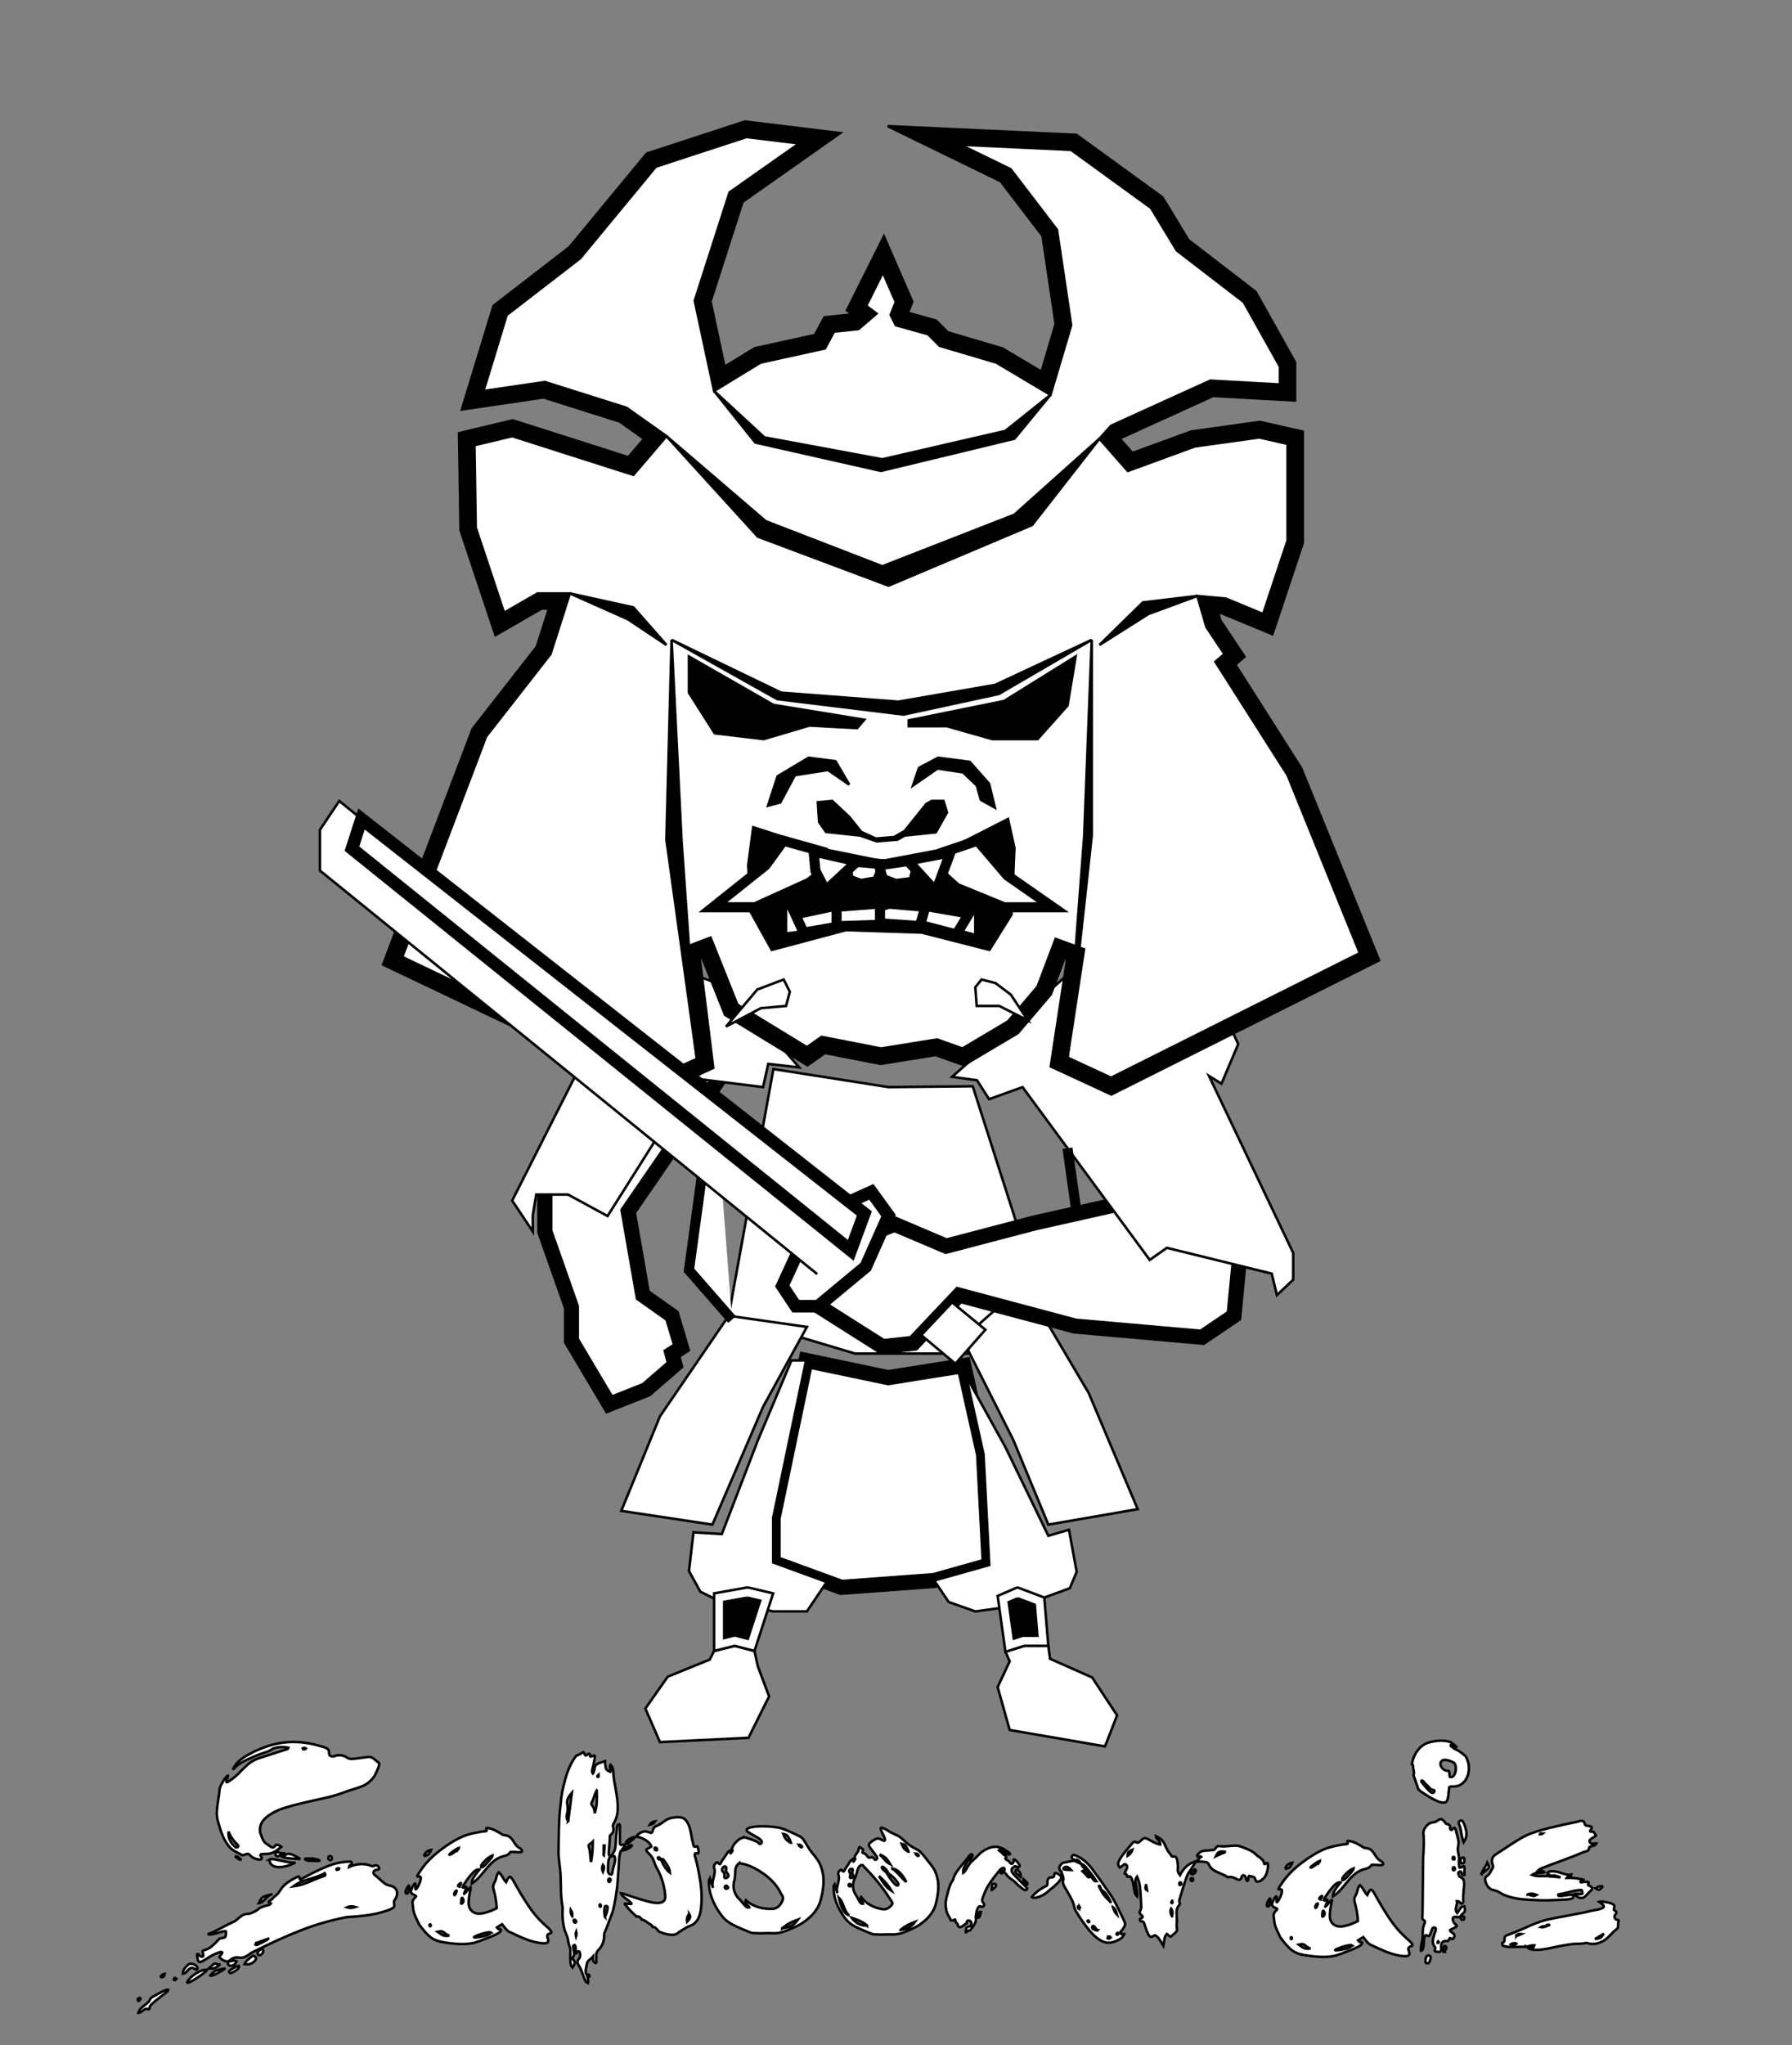 <?xml version="1.0" encoding="UTF-8"?>
<svg viewBox="450 350 710 810" xmlns="http://www.w3.org/2000/svg">
<rect x="450" y="350" width="710" height="810" fill="#808080" stroke="none"/>
<defs>
<style>
      .cls-1, .cls-3, .cls-4, .cls-5 {
        stroke-miterlimit: 10;
      }
      .cls-1 {
        stroke-width: 3px;
	fill: #fff;
	stroke: #000;
      }
      .cls-2{
        fill: #000;
	stroke: #000;
      }
      .cls-3 {
        stroke-width: 4px;
	fill: #fff;
	stroke: #000;
      }

      .cls-4 {
	fill: #fff;
	stroke: #000;
        stroke-width: 5px;
      }

      .cls-5 {
        stroke-width: 6px;
	fill: #fff;
	stroke: #000;
      }
      .cls-6 {
	fill: #fff;
	stroke: #000;
}</style>
</defs>
<polygon class="cls-5" points="735.99 775.82 698.89 829.77 704.68 862.96 716.25 871.14 719.99 883.73 716.25 886.11 717.44 890.54 706.04 900.41 691.4 906.2 676.42 881.01 676.42 867.73 665.87 837.77 665.87 812.92 694.12 777.86 708.42 765.94 727.48 765.94"/>
<polygon class="cls-6" points="835.4 780.24 865.36 873.86 835.4 886.11 788.76 886.11 738.72 871.14 756.42 773.43 802.04 780.58"/>
<polygon class="cls-6" points="738.72 871.14 711.48 910.96 696.16 948.41 732.25 953.86 752.33 907.22 769.7 875.56"/>
<polygon class="cls-6" points="831.31 880.33 851.4 920.16 865.36 953.86 900.76 947.73 881.36 901.77 855.82 858.54"/>
<polygon class="cls-5" points="896.33 826.2 859.91 834.37 824.85 843.56 804.42 834.88 790.46 840.5 777.53 858.54 775.48 868.07 799.65 883.39 811.91 882.03 829.95 862.96 875.91 875.22 926.29 879.65 938.89 871.14 942.29 836.07 929.7 806.79"/>
<polygon class="cls-6" points="766.63 772.75 739.4 741.43 700.93 727.14 684.93 736.33 686.97 746.88 679.48 753.01 681.53 769.01 652.93 825.52 661.1 837.77 661.1 831.31 662.46 823.14 675.06 823.14 690.72 831.65 725.1 777.18 752.33 780.58 754.38 771.39"/>
<polygon class="cls-6" points="905.53 849.01 912.33 844.24 953.87 854.45 955.91 862.96 962.38 856.84 962.38 846.28 929.02 776.16 933.95 779.22 940.59 763.56 933.95 748.92 939.91 738.71 923.23 724.07 874.21 734.96 827.23 776.5 837.1 777.86 841.87 785.35 855.14 780.58"/>
<polygon class="cls-5" points="756.34 951.14 756.34 968.84 783.35 978.71 820.14 975.99 841.95 969.86 839.67 925.94 831.86 890.88 801.91 895.65 769.36 888.84"/>
<polygon class="cls-6" points="724.76 956.92 722.97 972.24 727.48 980.41 732.93 983.14 756.34 988.24 769.7 988.24 777.55 976.59 756.34 968.84 756.34 951.14 769.36 888.84 763.57 888.84 750.26 920.5 735.99 957.6"/>
<polygon class="cls-6" points="841.95 969.86 820.14 975.99 825.87 984.5 836.42 988.24 856.16 985.52 873.87 979.05 876.59 972.58 873.53 955.9 865.36 958.28 848.37 923.22 832.78 895.02 839.67 925.94"/>
<polygon class="cls-6" points="732.93 1003.9 731.23 1007.3 714.55 1014.1 705.7 1026.7 711.48 1040 746.55 1038.3 754.72 1021.9 750.26 1010 748.93 1003.9 741.1 1001.9"/>
<polygon class="cls-6" points="848.37 1004.2 850.04 1008 845.27 1018.2 850.04 1035.2 887.82 1041.7 892.59 1029.4 882.72 1014.4 866.04 1007 865.36 1001.9 855.82 1001.9"/>
<polygon class="cls-2" points="741.11 999.79 734.93 1001.3 734.93 982.77 746.15 980.75 753.76 982.54 747.61 1001.5"/>
<path class="cls-6" d="m746.1 982.79 5.09 1.2-4.9 15.09-4.18-1.09-0.99-0.26-0.99 0.25-3.2 0.8v-14.34l9.17-1.65m0.11-4.08-13.28 2.38v22.81l8.17-2.04 7.83 2.04 7.4-22.81-10.13-2.38z"/>
<polygon class="cls-2" points="847.46 983.34 853.15 980.87 861.87 984.17 863.18 999.86 855.51 999.86 850.02 1001.6"/>
<path class="cls-6" d="m853.21 983.03 6.78 2.57 1.02 12.27h-5.81l-0.59 0.19-2.94 0.94-2.02-14.42 3.55-1.54m-0.1-4.33-7.83 3.4 3.09 22.13 7.46-2.38h9.53l-1.6-19.12-10.66-4.03z"/>
<polyline class="cls-3" points="732.93 780.27 722.97 853.09 740.04 872.65"/>
<line class="cls-3" x1="872.95" x2="876.59" y1="804.77" y2="830.63"/>
<polygon class="cls-6" points="869.64 770.63 876.15 727.94 870.01 725.71 863.72 742.32 851.32 756.88 831.64 768.58 820.99 764.79 799.01 768.33 776.17 763.87 769.82 768.36 739.71 749.96 729.81 725.21 723.94 727.42 729.34 771.17 709.76 780.16 605.57 730.54 639.9 640.21 665.38 607.6 671.63 588.02 663.78 588.02 648.01 597.12 635.47 559.49 634.91 523.94 653.05 519.61 699.95 534.58 709.62 523.27 696.85 514.21 665.62 504.35 637.27 508.51 648.13 472.94 677.72 450.09 708.02 413.42 745.4 401.2 774.74 404.78 741.61 428.09 728.37 469.26 734.98 500.09 750.18 490.8 774.86 485.37 778.53 478.55 788.88 477.46 792.48 474.37 789.38 472.05 800.01 450.79 808.18 469.57 806.17 474.59 807.02 476.28 819.26 479.71 823.87 484.32 845.97 490.85 864.43 501.83 871.31 478.59 865.91 442.23 848.43 419.41 816.07 403.65 875.41 406.41 908.29 430.27 918.52 447.16 945.12 467.62 960.1 494.37 960.1 505.47 930.1 503.8 892.02 521.11 889.63 523.77 897.74 532.99 922.67 523.88 949.06 520.19 963.16 523.4 963.16 564.57 952.29 597.2 934.93 590.01 928.53 589.43 930.74 597.02 939.11 609.57 935.5 612.67 962.84 655.64 992.58 728.93 890.26 780.18"/>
<path class="cls-2" d="M745.7,404.26l20.94,2.55-27.57,19.4-13.79,42.89,7.66,35.74,18.38-11.23,25.53-5.62,3.57-6.64,9.7-1.02,7.15-6.13-4.09-3.06,6.64-13.28,5.11,11.74-2.04,5.11,2.04,4.09,12.77,3.57,4.6,4.6,22.47,6.64,21.45,12.77,8.17-27.57-5.62-37.79-18.38-24-19.91-9.7,43.91,2.04,31.66,22.98,10.21,16.85,26.55,20.43,14.3,25.53v7.15l-27.57-1.53-39.32,17.87-4.6,5.11,11.23,12.77,26.55-9.7,25.53-3.57,11.23,2.55v38.3l-9.7,29.11-14.81-6.13-11.23-1.02,3.57,12.26,7.15,10.72-3.57,3.06,28.6,44.94,28.6,70.47-98.55,49.36-17.26-8,6.53-42.89-11.23-4.09-7.15,18.89-11.74,13.79-18.04,10.72-10.04-3.57-22.21,3.57-23.57-4.6-5.79,4.09-27.57-16.85-10.62-26.55-10.83,4.09,5.42,43.91-16.31,7.49-100.43-47.83,33.19-87.32,25.53-32.68,7.66-24h-12.77l-13.28,7.66-11.23-33.7-.51-32.68,14.98-3.57,48,15.32,13.11-15.32-15.83-11.23-32.34-10.21-24.34,3.57,9.19-30.13,29.11-22.47,29.96-36.26,35.91-11.74M745.1,398.14l-1.27.41-35.91,11.74-1.65.54-1.11,1.34-29.53,35.74-28.57,22.06-1.51,1.17-.56,1.83-9.19,30.13-2.77,9.06,9.38-1.38,22.98-3.37,30.13,9.51,9.7,6.89-6.25,7.3-44.21-14.11-1.59-.51-1.63.39-14.98,3.57-4.68,1.12.08,4.81.51,32.68v.93s.31.88.31.88l11.23,33.7,2.32,6.97,6.37-3.67,11.89-6.86h2.95l-4.84,15.15-24.87,31.83-.56.71-.32.85-33.19,87.32-1.97,5.17,4.99,2.38,100.43,47.83,2.53,1.21,2.55-1.17,16.31-7.49,3.99-1.83-.54-4.36-4.84-39.23.91-.34,8.43,21.09.74,1.85,1.7,1.04,27.57,16.85,3.37,2.06,3.22-2.27,3.69-2.61,21.06,4.11,1.05.2,1.05-.17,20.7-3.33,8.59,3.06,2.65.94,2.42-1.44,18.04-10.72.86-.51.65-.76,11.74-13.79.68-.79.37-.97,5.05-13.35,1.05.38-5.79,38.03-.68,4.45,4.09,1.89,17.26,8,2.62,1.22,2.59-1.3,98.55-49.36,4.96-2.48-2.08-5.14-28.6-70.47-.21-.51-.29-.46-25.8-40.55,3.66-3.14-2.95-4.42-6.64-9.96-.85-2.92,1.56.14,13.97,5.78,5.95,2.46,2.04-6.11,9.7-29.11.31-.92v-44.06l-4.67-1.06-11.23-2.55-1.07-.24-1.09.15-25.53,3.57-.63.09-.6.22-22.7,8.29-5-5.68.19-.21,36.84-16.74,26.1,1.45,6.33.35v-15.06l-.76-1.37-14.3-25.53-.6-1.07-.98-.75-25.66-19.74-9.63-15.89-.63-1.04-.98-.71-31.66-22.98-1.45-1.05-1.79-.08-43.91-2.04-29.05-1.35,26.15,12.74,18.64,9.08,16.58,21.64,5.19,34.94-5.6,18.9-14.82-8.82-.65-.39-.72-.21-21-6.21-3.52-3.52-1.11-1.11-1.51-.42-9.64-2.7.82-2.06.93-2.32-1-2.3-5.11-11.74-5.12-11.78-5.75,11.49-6.64,13.28-2.24,4.48,2.11,1.58-.05.04-7.84.83-3.15.33-1.5,2.79-2.27,4.21-22.84,5.03-.98.22-.86.52-11.16,6.82-5.55-25.9,12.68-39.45,25.93-18.25,12.75-8.97-15.48-1.89-20.94-2.55-1.32-.16h0Z"/>
<polygon class="cls-2" points="732.93 504.85 749.27 525.28 799.06 536.51 851.91 523.75 866.21 506.39 848.33 520.68 799.57 531.92 752.85 523.24"/>
<polygon class="cls-2" points="714.04 522.73 753.36 556.43 799.57 574.3 851.91 553.87 885.61 523.75 858.89 557.96 802.04 581.96 750.29 562.56"/>
<polygon class="cls-2" points="714.04 605.45 700.93 590.56 675.74 585.02 698.72 595.24"/>
<polygon class="cls-2" points="885.61 605.45 902.82 588.6 924.42 586.04 905.02 593.19"/>
<polygon class="cls-2" points="716.08 603.41 757.95 626.9 807.99 633.02 845.78 624.85 882.55 603.41 844.25 621.28 805.95 627.92 759.48 624.34"/>
<polygon class="cls-2" points="726.09 769.36 714.04 682.56 716.08 603.41 720.06 683.58"/>
<polygon class="cls-2" points="882.55 603.41 882.55 681.02 872.95 768.85 879.57 681.11"/>
<polygon class="cls-2" points="722.97 610.04 756.42 629.19 792.42 635.07 789.61 638.39 770.72 637.36 752.59 642.73 733.19 640.43 722.97 624.34"/>
<polygon class="cls-2" points="876.16 610.04 847.82 627.66 810.04 635.32 810.04 637.62 825.1 637.62 843.1 642.73 861.1 642.73 872.95 629.45"/>
<polygon class="cls-2" points="748.44 677.65 746.46 692.64 747.45 711.22 755.79 726.22 785.19 718.39 815.16 719.37 842.01 726.22 850.78 712.2 851.91 685.79 849.36 674.39 827.03 685.79 799.33 691.01 773.6 685.79"/>
<polygon class="cls-6" points="786.2 698.28 785.24 691.03 800.07 692.29 797.52 698.95 791 700.1"/>
<path class="cls-2" d="M786.97,692.68l10.98.94-1.53,4-5.28.94-3.57-1.36-.6-4.51M783.51,689.38l.49,3.7.6,4.51.23,1.77,1.67.64,3.57,1.36.78.3.82-.14,5.28-.94,1.67-.3.61-1.58,1.53-4,1.43-3.72-3.97-.34-10.98-.94-3.72-.32h0Z"/>
<polygon class="cls-6" points="799.77 698.16 798.26 692.72 813.24 690.52 813.24 693.37 811.85 699.24 804.92 700.09"/>
<path class="cls-2" d="M811.74,692.26v.94l-1.11,4.68-5.53.68-4.09-1.53-.85-3.06,11.57-1.7M814.74,688.78l-3.44.51-11.57,1.7-3.36.49.91,3.28.85,3.06.41,1.47,1.43.54,4.09,1.53.69.26.73-.09,5.53-.68,2.07-.26.48-2.03,1.11-4.68.08-.34v-4.76h0Z"/>
<polygon class="cls-6" points="764.97 712.19 780.58 708.84 784.34 716.63 765.94 719.79"/>
<path class="cls-2" d="m779.74 710.56 2.38 4.94-14.89 2.55-0.6-4.68 13.11-2.81m1.68-3.43-2.31 0.49-13.11 2.81-2.7 0.58 0.95 7.41 0.4 3.11 3.09-0.53 14.89-2.55 3.93-0.67-1.73-3.59-2.38-4.94-1.02-2.12z"/>
<polygon class="cls-6" points="781.46 709.17 798.79 707.85 800.12 716.25 781.46 716.85"/>
<path class="cls-2" d="M797.53,709.45l.84,5.36-15.41.49v-4.74l14.57-1.11M800.06,706.25l-2.76.21-14.57,1.11-2.77.21v10.62l3.1-.1,15.41-.49,3.4-.11-.53-3.36-.84-5.36-.43-2.73h0Z"/>
<polygon class="cls-6" points="798.66 715.7 798.66 709.01 802.31 707.93 816.47 709.17 817.24 714.81 815.32 716.84"/>
<path class="cls-2" d="M802.46,709.45l12.68,1.11.51,3.74-.94,1-14.55-1v-4.17l2.3-.68M802.16,706.41l-.55.16-2.3.68-2.15.64v9.21l2.79.19,14.55,1,1.42.1.97-1.04.94-1,.98-1.04-.19-1.42-.51-3.74-.32-2.37-2.39-.21-12.68-1.11-.57-.05h0Z"/>
<polygon class="cls-6" points="814.55 716.36 816.71 708.85 833.15 711.71 831.49 720.79"/>
<path class="cls-2" d="M817.78,710.56l13.62,2.37-1.09,6-13.88-3.63,1.36-4.74M815.64,707.14l-.74,2.59-1.36,4.74-.85,2.95,2.97.78,13.88,3.63,3.13.82.58-3.18,1.09-6,.54-2.98-2.98-.52-13.62-2.37-2.65-.46h0Z"/>
<polygon class="cls-6" points="759.94 701.01 768.85 720.29 759.94 721.46"/>
<path class="cls-2" d="m761.44 707.83 5.19 11.23-5.19 0.68v-11.91m-3-13.64v28.98l3.39-0.44 5.19-0.68 4.04-0.53-1.71-3.7-5.19-11.23-5.72-12.38z"/>
<polygon class="cls-6" points="829.09 719.86 837.92 705.14 837.92 722.24"/>
<path class="cls-2" d="m836.42 710.56v9.72l-5.02-1.35 5.02-8.37m3-10.84-5.57 9.29-5.02 8.37-2.04 3.41 3.84 1.03 5.02 1.35 3.78 1.02v-24.47z"/>
<polygon class="cls-6" points="732.47 709.33 753.28 692.74 760.39 682.97 776.05 687.37 776.05 695.57 770.46 699.69 749.2 709.33"/>
<path class="cls-2" d="M760.99,684.7l13.56,3.81v6.3l-4.85,3.57-20.82,9.45h-12.11l17.62-14.04,6.61-9.09M759.79,681.25l-1.23,1.69-6.37,8.76-17.3,13.79-6.71,5.35h21.34l.59-.27,20.82-9.45.29-.13.25-.19,4.85-3.57,1.22-.9v-10.09l-2.19-.61-13.56-3.81-2.01-.56h0Z"/>
<polygon class="cls-6" points="847.78 709.33 828.89 701.59 821.69 695.11 823.02 687.8 837.33 682.95 849.1 696.75 867.16 709.33"/>
<path class="cls-2" d="M836.85,684.7l11.23,13.18,14.3,9.96h-14.3l-18.38-7.53-6.38-5.74,1.02-5.62,12.51-4.24M837.81,681.21l-1.93.65-12.51,4.24-1.67.57-.32,1.74-1.02,5.62-.3,1.65,1.24,1.12,6.38,5.74.39.35.48.2,18.38,7.53.55.22h24.45l-7.84-5.46-13.98-9.74-10.98-12.88-1.32-1.55h0Z"/>
<polygon class="cls-6" points="773.08 694.9 772.34 687.27 789.57 691.17 777.09 702.75"/>
<path class="cls-2" d="M774.04,689.19l12.43,2.81-8.94,8.3-2.98-5.83-.51-5.28M770.65,685.35l.4,4.13.51,5.28.05.57.26.51,2.98,5.83,1.81,3.53,2.91-2.7,8.94-8.3,4.17-3.87-5.55-1.25-12.43-2.81-4.05-.91h0Z"/>
<polygon class="cls-6" points="809.58 690.86 826.54 687.63 820.8 703.13"/>
<path class="cls-2" d="m824.21 689.6-3.97 10.7-7.74-8.47 11.71-2.23m4.67-3.95-5.22 1-11.71 2.23-5.28 1.01 3.63 3.96 7.74 8.47 3.32 3.63 1.71-4.61 3.97-10.7 1.85-4.99z"/>
<polygon class="cls-2" points="786.46 673.53 779.74 667.24 774.04 667.75 774.55 675.58 777.27 679.49 790.8 680.94 797.36 683.24 805.61 682.56 808.42 680.94 820.76 679.66 825.19 671.83 823.82 667.24 819.14 667.24 817.02 668.43 808.42 679.15 804.25 681.53 797.02 682.13 791.23 679.49"/>
<polygon class="cls-2" points="786.46 660.77 778.04 654.98 764.93 657.02 759.14 667.83 754.29 669.11 758.12 657.45 770.38 650.13 781.02 651.49"/>
<polygon class="cls-2" points="811.74 661.11 821.44 654.39 831.57 655.92 837.02 661.11 838.63 666.81 844.16 669.87 841.87 660.43 834.21 651.75 821.7 650.13 814.12 654.13"/>
<polygon class="cls-6" points="760.5 737.96 750.04 741.92 737.65 756.6 751.44 749.32 761.44 748.43 762.93 742.81"/>
<polygon class="cls-6" points="838.89 737.96 836.42 741.02 836.97 748.43 845.91 748.43 857.27 754.17 850.5 743.96 844.38 739.36"/>
<g data-name="Épée">
<polygon class="cls-4" points="795.23 822.06 802.04 831.45 793 851.73 774.16 867.36 765.28 867.36 759.95 859.34 772.36 832.34"/>
<polyline class="cls-6" points="786.97 831.66 584.42 667.24 576.76 678.66 576.76 694.81 773.78 854.64"/>
<polygon class="cls-4" points="593.23 674.39 589.44 686.13 787.07 845.23 792.46 830.63"/>
<polygon class="cls-6" points="827.23 865.84 840.42 876.67 828.54 890.14 814.99 878.78"/>
<path class="cls-6" d="M504.67,1142.41c-.08-.2-.12-.33-.12-.41.08-.43.37-.67.88-.7.23.04.29.2.18.47l-.06.06c-.19.47-.45.7-.76.7-.04-.04-.08-.08-.12-.12ZM507.37,1144.16c.63-.47,1.11-.89,1.46-1.26.35-.37.61-.81.76-1.32.12-.23,1.25-.93,3.4-2.08,2.15-1.15,3.38-1.63,3.69-1.44-.04.27-.3.62-.79,1.05-.49.43-1.24,1.02-2.26,1.76-1.52,1.17-2.67,2.12-3.43,2.84-.76.72-1.06,1.34-.91,1.85-.08.12-.21.21-.41.29-.47-.23-.86-.29-1.17-.18-.31.12-.68.35-1.11.7-.7.59-1.29.88-1.76.88.16-.67.44-1.21.85-1.64.41-.43.97-.92,1.67-1.46ZM515.28,1131.8c-.16.94-.59,1.39-1.29,1.35-.23,0-.31-.14-.23-.41.23-.51.74-.82,1.52-.94ZM519.61,1133.32s.04.1.12.18l.18.18v.06c-.23.31-.43.49-.59.53-.43.08-.57-.1-.41-.53.08-.31.31-.45.7-.41ZM524.59,1128.11c.47-.39,1.14-.44,2.02-.15s1.42.75,1.61,1.38c.08.23.02.45-.18.64-.19.2-.35.23-.47.12-.82-.62-1.47-.84-1.96-.64-.49.2-1.03.66-1.61,1.41-.23.23-.41.43-.53.59-.04.04-.21.08-.53.12-.19,0-.35.02-.47.06.04-.74.24-1.38.62-1.9.37-.53.87-1.06,1.49-1.61ZM524.13,1135.14c.63-1.29,1.83-2.48,3.6-3.57,1.78-1.09,3.23-1.54,4.37-1.35-.51.7-1.92,1.81-4.25,3.31-2.32,1.5-3.56,2.04-3.72,1.61ZM540.3,1126.88c-1.25-.04-2.36-.59-3.34-1.64,0-.27.19-.61.59-1,.31-.35.49-.64.53-.88-.16-.2-.43-.27-.82-.23-1.68.51-3.24,1.25-4.69,2.23-.7.43-1.21.74-1.52.94-1.13.66-1.86.94-2.17.82-.31-.12-.55-.8-.7-2.05-.04-.23-.08-.57-.12-1,.23-.16.41-.21.53-.15s.23.21.35.44c.12.2.21.31.29.35.47.27.83.35,1.08.23.25-.12.3-.47.15-1.05,0-.04-.02-.12-.06-.23-.12-.39-.16-.67-.12-.85.04-.18.21-.3.53-.38,1.13-.27,2.12-.75,2.96-1.44.84-.68,1.77-1.59,2.78-2.72.27-.31.53-.49.76-.53h.12c.98-.16,1.56-.32,1.76-.5.19-.18.31-.71.35-1.61.04-.08.04-.23,0-.47-.04-.12-.08-.21-.12-.29-.63-.04-1.56.16-2.81.59-.86.27-1.61.48-2.26.62-.64.14-1.34.15-2.08.03,1.56-.55,3.63-1.52,6.21-2.93,1.88-.98,3.3-1.68,4.28-2.11.39-.16.9-.53,1.52-1.11.12-.08.19-.16.23-.23.66-.55,1.27-.97,1.82-1.26.55-.29,1.17-.44,1.88-.44.66,0,1.56-.31,2.7-.94.23-.12.41-.21.53-.29.31-.16.74-.47,1.29-.94.31-.27.86-.53,1.64-.76.31-.08.55-.16.7-.23.16-.04.41-.1.76-.18.74-.16,1.25-.41,1.52-.76l-.18-.12c-.35-.12-.58-.26-.67-.44-.1-.18.13-.4.67-.67.23-.12.55-.41.94-.88.35-.43.64-.7.88-.82.66-.43,1.33-1.17,1.99-2.23.74-1.21,1.69-2.24,2.84-3.08,1.15-.84,2.57-1.65,4.25-2.43.39-.12.59.06.59.53.04.27.11.46.21.56.1.1.28.05.56-.15.35-.23.86-.51,1.52-.82.19-.12.35-.2.47-.23.19-.12.53-.29,1-.53.43-.23.76-.41,1-.53,2.7-1.37,5.03-2.43,7-3.19,1.97-.76,4.03-1.24,6.18-1.44.08,0,.21-.02.41-.06.55-.04.94-.06,1.17-.06h.23c.31-.04.55-.02.7.06.16.08.25.27.29.59,0,.2-.14.37-.41.53-.39.23-.63.55-.7.94,3.16-1.44,6.25-1.54,9.26-.29.12.04.33-.02.64-.18.27-.12.47-.18.59-.18.74,0,1.23.33,1.46,1,.04.27-.01.45-.15.53-.14.08-.34.14-.62.18-.16,0-.27.02-.35.06-.7.16-1.08.47-1.14.94s.13.86.56,1.17c.47.31,1.11.86,1.93,1.64.78.74,1.47,1.32,2.08,1.73.6.41,1.32.69,2.14.85,1.37.31,2.21,1.01,2.52,2.08.31,1.08.06,2.22-.76,3.43-.31.47-.43.86-.35,1.17.23.9.18,1.52-.18,1.88s-1,.68-1.93,1c-.12.04-.2.08-.23.12-2.46.86-5,1.49-7.62,1.88-2.62.39-5.51.67-8.67.82-6.17,1.17-12.18,2.89-18.02,5.16-5.84,2.26-12.51,5.29-20.01,9.08-.86.7-1.67,1.22-2.43,1.55-.76.33-1.59.42-2.49.26-1.45-.27-2.85.31-4.22,1.76v-.18ZM532.8,1129.57c.23-.16.57-.45,1-.88.43-.43.78-.72,1.05-.88.27-.16.57-.14.88.06.04.04.25.08.64.12.55,0,.76.06.64.18-.39.51-1.04.94-1.93,1.29-.9.35-1.66.39-2.29.12ZM533.27,1132.44c-.08,0,.25-.35,1-1.05.74-.7,1.37-1.08,1.88-1.11.08,0,.35-.06.82-.18,1.44-.35,2.17-.49,2.17-.41-.31.31-1.29.92-2.93,1.82-1.64.9-2.62,1.21-2.93.94ZM557.05,1043.26c-.51.31-1.35.64-2.52,1-.74.23-1.29.43-1.64.59-.23.08-.61.21-1.11.41-2.31.94-4.18,1.8-5.62,2.58-1.45.78-2.75,1.82-3.93,3.11.7-1.91,2.3-3.63,4.8-5.16,3.94-2.42,8.07-4.12,12.36-5.1,5.86-1.33,12.15-.9,18.87,1.29.74.23,1.29.51,1.64.82.35.31.51.84.47,1.58,0,.55.22.93.67,1.14.45.21.93.23,1.44.03,1.8-.66,3.5-.45,5.1.64.43.31.96.47,1.58.47s1.37-.06,2.23-.18c.47-.08,1.19-.18,2.17-.29,1.02-.12,1.76-.21,2.23-.29.59-.08,1.09,0,1.52.21.43.21.92.56,1.46,1.03.47.43.84.72,1.11.88.43.23.47.84.12,1.82-.47,1.21-.9,2.2-1.29,2.96-.39.76-.94,1.51-1.64,2.26-.98.98-2.01,1.71-3.11,2.2-1.09.49-2.5.99-4.22,1.49-1.6.47-2.81.88-3.63,1.23-1.29.51-2.79.99-4.51,1.44-1.72.45-4.02.99-6.91,1.61-4.84,1.05-8.76,2.04-11.75,2.96-2.99.92-5.47,2.19-7.44,3.81-1.97,1.62-2.78,3.64-2.43,6.06.04.08.08.16.12.23.35,1.13.71,2.05,1.08,2.75.37.7.95,1.27,1.73,1.7.12.08.33.23.64.47.51.43.94.67,1.29.73s.78-.24,1.29-.91c.16-.2.49-.21,1-.06.51.16.94.39,1.29.7-.04.04-.12.1-.23.18-.78.62-1.49,1.14-2.14,1.55s-1.4.73-2.26.97c-.31.08-.92.12-1.82.12s-1.46.06-1.7.18c-.27.23-.25.51.06.82.35.39.43.7.23.94-.27.31-.7.39-1.29.23h-.18c-1.33-.27-2.34-.8-3.05-1.58-.35-.39-.64-.59-.88-.62-.23-.02-.74.11-1.52.38-.12.04-.2.08-.23.12-.27.04-.47.04-.59,0-.31-.2-.78-.45-1.41-.76-.9-.47-1.62-.88-2.17-1.23-.55-.35-1.04-.78-1.46-1.29-1.09-1.33-1.96-2.76-2.61-4.31-.64-1.54-1.26-3.39-1.85-5.54-.39-1.37-.56-2.7-.5-3.98s.24-2.89.56-4.8c.31-1.84.49-3.22.53-4.16.04-.59.48-1.59,1.32-3.02.84-1.43,1.51-2.24,2.02-2.43.08-.04,0,.27-.23.94-.23.67-.37,1.11-.41,1.35-.08.43.16.49.7.18,1.91-1.21,3.63-2.66,5.16-4.34,1.05-1.05,1.88-1.84,2.46-2.34,1.48-1.33,3.24-2.29,5.27-2.87,1.64-.51,4.12-1.31,7.44-2.4,1.17-.35,2.03-.62,2.58-.82.08,0,.16-.02.23-.06.43-.12.68-.33.76-.64-1.41-.27-2.7-.35-3.87-.23s-2.31.55-3.4,1.29ZM540.18,1126.94c.31,0,.74-.06,1.29-.18.78-.2,1.39-.25,1.82-.18.04.04.1.08.18.12.08.12.16.2.23.23-.47,1.13-1.31,1.68-2.52,1.64-.31,0-.52-.1-.62-.29-.1-.2-.17-.49-.21-.88-.04-.27-.06-.45-.06-.53l-.12.06ZM540.59,1075.43c-.35,2.31.57,4.38,2.75,6.21.23.12.51.1.82-.06.31-.23.33-.51.06-.82-1.76-1.68-2.97-3.46-3.63-5.33ZM544.69,1128.64c.16.47-.11.97-.79,1.49-.68.53-1.38.95-2.08,1.26-.27.16-.57.14-.88-.06-.27-.23-.27-.49,0-.76.27-.31.86-.71,1.76-1.2.9-.49,1.56-.73,1.99-.73ZM544.87,1085.92c.31.35.6.57.88.64-.78.04-1.33-.16-1.64-.59-.43-.35-.8-.57-1.11-.64.47-.08.83-.07,1.08.03.25.1.52.28.79.56ZM546.92,1127.87c.23-.55.54-1,.91-1.35.37-.35.85-.76,1.44-1.23.27-.2.47-.35.59-.47.35-.27.74-.23,1.17.12.51.43.57.9.18,1.41-1.17,1.44-2.6,1.95-4.28,1.52ZM551.37,1119.85c-.12.16-.2.27-.23.35.04.04.1.06.18.06.16.08.27.12.35.12.27-.08,1.12-.48,2.55-1.2,1.43-.72,2.12-1.16,2.08-1.32l-1.76.64c-1.88.7-2.87,1.03-2.99,1-.04.08-.1.2-.18.35ZM553.77,1122.01c.35.04.53.23.53.59.04.47-.16.92-.59,1.35-.43.43-.82.59-1.17.47-.12-.08-.23-.23-.35-.47-.08-.12-.14-.2-.18-.23.31-1.02.9-1.58,1.76-1.7ZM557.52,1100.33c-.63.16-1.37.7-2.23,1.64-.47.51-.9.92-1.29,1.23-.39.31-.88.51-1.46.59.59-1.25,1.13-2.05,1.64-2.4.51-.35,1.62-.7,3.34-1.05ZM556.76,1086.51c.31-.2.82-.24,1.52-.15.7.1,1.74.3,3.11.62,1.41.31,2.56.54,3.46.67.9.14,1.64.15,2.23.03-1.52.82-3.09,1.38-4.69,1.67-1.6.29-2.93.21-3.98-.26s-1.6-1.33-1.64-2.58ZM562.56,1084.05s-.12.08-.23.12c-.23.2-.43.31-.59.35-.16.04-.41.16-.76.35-.35.2-.66.31-.94.35-.27.04-.55-.06-.82-.29-.12-.23-.12-.53,0-.88.23-.31.47-.47.7-.47s.53.08.88.23c.39.16.68.23.88.23.12-.04.29-.04.53,0h.35ZM563.38,1084.46c1.13-.55,3.01.08,5.62,1.88-.31-.04-.96-.08-1.93-.12-2.97-.2-4.69-.43-5.16-.7l1.46-1.05ZM574.16,1094.65c1.88-.78,3.3-1.33,4.28-1.64.19-.04.33-.16.41-.35.08-.2.02-.45-.18-.76-1.09.67-2.87,1.37-5.33,2.11-1.6.43-2.93.86-3.98,1.29-1.05.43-2.09,1.04-3.11,1.82,1.33-.16,2.58-.43,3.75-.82,1.17-.39,2.56-.94,4.16-1.64ZM569.59,1042.74c.12,0,.27.02.47.06.55.12.94.02,1.17-.29-.55-.35-1.09-.27-1.64.23ZM570.82,1086.33c-.04-.2.33-.27,1.11-.23.55.04.88.04,1,0,.19-.12.85-.05,1.96.21,1.11.25,1.69.46,1.73.62,0,.16-.7.2-2.11.12-1.13-.08-1.78-.08-1.93,0-.2,0-.54-.08-1.03-.23-.49-.16-.73-.31-.73-.47ZM580.84,1086.8c-.43-.12-.68-.41-.76-.88-.04-.51.19-.78.7-.82.43,0,.66.27.7.82.08.51-.14.8-.64.88ZM584.24,1089.91c-.2,0-.47.08-.82.23-.2.2-.2.35,0,.47.16,0,.33-.04.53-.12.12-.04.19-.06.23-.06.31-.35.33-.53.06-.53ZM590.86,1105.32c-1.29-.39-2.44-.35-3.46.12,1.05.35,2.21.31,3.46-.12Z"/>
<path class="cls-6" d="M611.25,1099.98c-.39.04-.57-.18-.53-.64.04-.47.21-.98.5-1.52.29-.55.56-.88.79-1,.19.2.19.77,0,1.73-.2.96-.45,1.44-.76,1.44ZM624.97,1119.14c-1.99-.39-3.6-1.13-4.83-2.23-1.23-1.09-2.59-2.66-4.07-4.69-1.09-2.23-1.77-3.75-2.02-4.57-.25-.82-.44-2.01-.56-3.57,0-.2-.02-.35-.06-.47-.04-.7.31-1.39,1.05-2.05.23-.23.36-.4.38-.5.02-.1-.13-.22-.44-.38-.86-.35-1.38-.7-1.55-1.05s-.03-1.02.44-1.99c1.09-2.19,1.52-2.19,1.29,0-.08.7.04.88.35.53.31-.35.65-.93,1.03-1.73.37-.8.6-1.42.67-1.85.12-.7.09-1.12-.09-1.26-.18-.14-.44-.17-.79-.09-.35.08-.5,0-.44-.23s.48-.92,1.26-2.05c1.88-2.85,4.48-5.56,7.82-8.12,3.34-2.56,6.44-4.42,9.29-5.6,1.17-.47,2.69-.9,4.54-1.29,1.85-.39,3.23-.61,4.13-.64.27-.04.42-.12.44-.23.02-.12-.01-.27-.09-.47-.23-.39-.14-.59.29-.59,1.05.12,2.06.41,3.02.88.96.47,1.98,1.05,3.08,1.76.19.12.51.2.94.23.62.04,1.22.23,1.79.59.57.35,1.24,1.19,2.02,2.52.62.98,1.37,1.68,2.23,2.11.31.2.51.37.59.53.31.55.19.86-.38.94-.57.08-1.42.06-2.55-.06-1.02-.08-1.54-.06-1.58.06-.39.74-1.17,1.25-2.34,1.52-1.21.27-2.32.74-3.34,1.41-1.02.67-2.13,1.7-3.34,3.11-.27.31-.66.78-1.17,1.41-.98,1.21-1.83,2.19-2.55,2.93-.72.74-1.55,1.45-2.49,2.11-.04-.74.17-1.5.62-2.29.45-.78,1.08-1.68,1.9-2.7.19-.23.33-.39.41-.47-.51-.31-1.17-.1-1.99.64-.82.74-1.82,1.91-2.99,3.52l-.06.12c-1.76,2.38-1.95,3.22-.59,2.52.43-.23.6-.17.53.21-.08.37-.27.91-.59,1.61-.27.62-.36.93-.26.91.1-.02.6-.58,1.49-1.67.66-.78,1.03-1.11,1.08-1s-.01.62-.21,1.52c-.39,1.8-.59,3.39-.59,4.78s.49,2.49,1.46,3.31c1.05.82,2.43,1.06,4.13.73,1.7-.33,3.54-1,5.54-2.02-.12-2.38-.53-4.84-1.23-7.38-.2-.62-.24-1.16-.15-1.61.1-.45.32-.97.67-1.55.16-.27.31-.72.47-1.35.19-1.02.55-1.8,1.05-2.34.47.35,1.02,1.08,1.64,2.17.51.86.92,1.45,1.23,1.76.59-1.29,1.04-1.99,1.38-2.11.33-.12.79.31,1.38,1.29,2.19,3.98,4.24,7.39,6.15,10.22,1.91,2.83,3.83,5.11,5.74,6.83.12.12.43.41.94.88.98.82,1.67,1.5,2.08,2.05.41.55.34.92-.21,1.11-.66.2-1.04.45-1.11.76-.08.31-.02.72.18,1.23.23.62.27,1.07.12,1.35-.35.62-1.54.76-3.57.41-2.03-.35-3.98-.92-5.86-1.7-1.52-.62-3.59-1.56-6.21-2.81-.43-.2-1.29-1.15-2.58-2.87-.55.31-1.23.74-2.05,1.29.43.59.8.8,1.11.64.19-.04.35.06.47.29.35.62-1.09,1.58-4.34,2.87-3.24,1.29-5.43,2.07-6.56,2.34-1.8.35-3.62.49-5.48.41-1.86-.08-3.98-.31-6.36-.7l-.76-.12ZM617.93,1085.1c.47-1.33,1.43-2.13,2.87-2.4-.31.78-.65,1.36-1.03,1.73-.37.37-.99.6-1.85.67ZM620.69,1112.7v-.12c-.04-.16-.08-.27-.12-.35-.2-.12-.33-.06-.41.18-.04.16,0,.31.12.47.16.16.29.1.41-.18ZM627.72,1116.57c-.51-.2-1.02-.51-1.52-.94-.39-.35-.76-.58-1.11-.67-.35-.1-.94-.05-1.76.15.98.74,1.76,1.23,2.34,1.46s1.39.25,2.4.06l-.35-.06ZM631.7,1082.23c.23-.31.13-.36-.32-.15-.45.21-1.02.57-1.7,1.05-.68.49-1.18.89-1.49,1.2-.31.31-.23.39.23.23.66-.23,1.76-1.02,3.28-2.34ZM629.95,1100.16c0,.51.13.6.38.26.25-.33.44-.72.56-1.17.12-.45.02-.56-.29-.32-.31.2-.53.61-.64,1.23ZM631.64,1097.23c.43-.16.74-.5.94-1.03.19-.53-.02-.52-.64.03-.47.43-.57.76-.29,1ZM632.7,1103.79c.08.39.3.33.67-.18.37-.51.38-1.05.03-1.64-.27-.47-.46-.43-.56.12-.1.55-.15,1.11-.15,1.7ZM644.42,1115.28c-.74-.04-1.9.18-3.46.64-1.56.47-2.57.87-3.02,1.2-.45.33.22.36,2.02.09,2.38-.35,3.93-.94,4.63-1.76l-.18-.18ZM641.2,1089.55c.86-.7,1.74-1.58,2.64-2.64.9-1.05,1.35-1.74,1.35-2.05-1.02.39-2.09,1.16-3.22,2.31-1.13,1.15-1.54,1.88-1.23,2.2l.47.18Z"/>
<path class="cls-6" d="M694.34,1098.69c-.16,1.29-.43,2.98-.82,5.07-.39,2.09-.78,3.58-1.17,4.48-.35.9-.76,1.99-1.23,3.28-.55,1.49-1.05,2.75-1.52,3.81-.16.27-.23.61-.23,1,.08,2.5-.76,4.59-2.52,6.27-.47.62-.66,1.33-.59,2.11-.04.39-.06.66-.06.82-.04.16-.02.41.06.76.12.55.06.96-.18,1.23-.51-.16-.83-.43-.97-.82-.14-.39-.19-.98-.15-1.76-.23.27-.63.64-1.17,1.11-.7.47-1.11,1.02-1.23,1.64-.04.31-.14.78-.29,1.41-.16.74-.23,1.36-.23,1.85s.19.97.59,1.44c.04,0,.06.02.06.06l-.06-.12v.06c0,.2.06.53.18,1,.27.86.31,1.56.12,2.11-.39-.2-.68-.44-.88-.73-.2-.29-.37-.67-.53-1.14-.12-.31-.29-.78-.53-1.41-.59-1.72-1.15-2.99-1.7-3.81-.66-.94-.63-1.82.12-2.64.39-.43.53-1.08.41-1.93-.2-1.21-.68-1.31-1.46-.29-.2-.31-.29-.84-.29-1.58.04-.78-.1-1.33-.41-1.64-.31.08-.5.21-.56.38s-.05.42.03.73v.06c.04.2.1.47.18.82.12.62.18,1.15.18,1.58s-.18.86-.53,1.29c-.2.35-.14.68.18,1,.47.43.66.85.59,1.26-.08.41-.33.95-.76,1.61-.04.08-.08.16-.12.23-.39-.43-.64-.87-.73-1.32-.1-.45-.15-1.03-.15-1.73,0-.27-.02-.47-.06-.59,0-.43.02-1.05.06-1.88.04-.67.06-1.15.06-1.46-.04-.39-.2-.96-.47-1.7-.23-.67-.37-1.19-.41-1.58-.12-1.09-.41-2.15-.88-3.16-.23-.59-.43-1.09-.59-1.52-.7-2.58-.96-5.49-.76-8.73-.51-2.93-.74-5.94-.7-9.02-.04-2.15-.1-3.75-.18-4.8-.04-.74-.16-1.85-.35-3.34-.31-2.3-.45-4.06-.41-5.27,0-.78.02-1.95.06-3.52.04-3.55.12-6.51.23-8.88.12-2.36.33-4.7.64-7,.16-2.46.76-5.57,1.82-9.32s2.48-6.78,4.28-9.08c.16-.08.39-.18.7-.29.78-.27,1.31-.57,1.58-.88.43-.39.74-.29.94.29.04,0,.06.04.06.12.12.31.24.52.38.62.14.1.34.03.62-.21.78-.74,1.19-.59,1.23.47,0,.27.12.33.35.18h.06c.78-.31,1.24-.42,1.38-.32.14.1.13.54-.03,1.32-.08.51-.23,1.31-.47,2.4-.2.7-.33,1.25-.41,1.64v.18c-.2.67-.14,1.19.18,1.58.31-.39.53-1.02.64-1.88.16-.9.41-1.46.76-1.7.43-.35,1.21-.68,2.34-1,.51-.16.88-.27,1.11-.35.08,1.68.22,2.72.44,3.11.21.39.77.76,1.67,1.11.12-.27.1-.68-.06-1.23-.2-.7-.16-1.23.12-1.58.7.67,1.07,1.66,1.11,2.99.04,1.45.33,3.57.88,6.39.31,1.8.53,3.14.64,4.04.23,1.95.28,3.69.15,5.21-.14,1.52-.6,2.99-1.38,4.39-.04,0-.08.04-.12.12-.31.59-.41,1.04-.29,1.35.43,1.41.08,2.54-1.05,3.4-.2.12-.27.45-.23,1v.47c-.16,2.38-.29,4.18-.41,5.39-.08.74.12,1.27.59,1.58-.39.59-.64,1.2-.73,1.85-.1.64-.15,1.46-.15,2.43v1.7c-.04.16.1.43.41.82.04,0,.06.02.06.06.16.2.37.29.64.29.35.04.55-.18.59-.64.04-.59.21-1.44.53-2.58.27-.86.45-1.59.53-2.2.08-.61,0-1.22-.23-1.85-.08-.12-.31-.12-.7,0-.39.12-.64.12-.76,0,.86-.94,1.4-1.79,1.61-2.55.21-.76.34-1.75.38-2.96,0-.43.02-.76.06-1,.04-.94.18-2.32.41-4.16,0-.31.02-.57.06-.76v-.12c.04-.31.11-.56.21-.73.1-.18.32-.3.67-.38.19.23.29.64.29,1.23-.04.16-.06.27-.06.35v5.57c-.04.39,0,.68.15.88.14.2.46.21.97.06.59-.16.82.04.7.59-.2.27-.49.68-.88,1.23-.27.35-.49.62-.64.82-.39.98-.63,2.54-.7,4.69-.04,1.45-.12,2.52-.23,3.22-.04.16-.06.37-.06.64v.41c-.08,1.76-.25,3.93-.53,6.5ZM675.12,1071.27c.08-.51.18-1.25.29-2.23.51-3.95.9-6.93,1.17-8.96-.7.78-1.22,1.52-1.55,2.23-.33.7-.42,1.49-.26,2.34.27,1.41.23,2.68-.12,3.81-.31,1.09-.16,2.03.47,2.81ZM676.76,1109.01c0-.78-.03-1.28-.09-1.49-.06-.21-.24-.58-.56-1.08-.12.9.1,1.76.64,2.58ZM677.76,1111.53c.31,0,.49-.14.53-.41,0-.35-.2-.61-.59-.76-.31-.12-.45.02-.41.41.08.39.23.64.47.76ZM678.29,1115.04c-.23.55-.25,1.21-.06,1.99.23-.59.25-1.25.06-1.99ZM682.62,1132.44c.39-.51.7-.51.94,0,.04.23.04.39,0,.47-.2.04-.39-.06-.59-.29-.16-.16-.29-.25-.41-.29l.06.12ZM684.85,1079.53c-.16.2-.45.41-.88.64-.31.2-.54.38-.67.56-.14.18-.13.46.03.85.27.86.47,2.17.59,3.93.08.9.16,1.56.23,1.99.51-2.54.74-5.19.7-7.97ZM686.43,1059.14c-.35.55-.72,1.43-1.11,2.64-.31.98-.61,1.68-.88,2.11-.2.43-.14.84.18,1.23.59.7.9,1.52.94,2.46.04.27.06.47.06.59.43-1.29.69-2.63.79-4.01.1-1.39.11-3.06.03-5.01ZM687.13,1053.4c-.04-.16-.06-.27-.06-.35-.04.04-.08.08-.12.12-.12.08-.2.14-.23.18-.16.27-.08.43.23.47l.18-.18s.06-.08.06-.12-.02-.08-.06-.12ZM687.54,1104.91l.06.06c.04.23.16.31.35.23.19-.16.21-.39.06-.7,0-.04-.08-.1-.23-.18l-.06-.06c-.16.12-.22.33-.18.64ZM688.89,1091.37c.23-.59.37-1.09.41-1.52.04-.43-.1-.84-.41-1.23-.43.86-.43,1.78,0,2.75ZM689.18,1084.69l.06.06c.04-.39.1-1.02.18-1.88.04-.82.08-1.44.12-1.88h-.35v3.69ZM689.65,1109.18c.51-.74.84-1.7,1-2.87.04-.35.08-.61.12-.76.04-.35-.16-.57-.59-.64-.35-.04-.57.16-.64.59-.16,1.13-.12,2.36.12,3.69ZM691.94,1094.53c-.04-.31-.2-.47-.47-.47-.39.04-.55.33-.47.88.08.39.23.53.47.41.31-.16.47-.43.47-.82ZM698.15,1102.09c1.05.74,1.74,1.37,2.05,1.88.08.16-.39.18-1.41.06-.98-.12-1.41-.1-1.29.06,1.21,1.64,2.79,3.32,4.75,5.04.35-.16.73-.1,1.14.18.41.27.69.61.85,1,.31-.08.96.21,1.93.88.43.31.74.55.94.7.23.12.43.21.59.29.12,0,.31.2.59.59h.06l.23.47c.39,0,.68.05.88.15.19.1.37.24.53.44.23.27.45.49.64.64.19.16.31.33.35.53,1.8.78,3.39,1.22,4.78,1.32,1.39.1,2.45-.24,3.19-1.03.23-.16.62-.41,1.17-.76,1.41-.9,2.5-1.48,3.28-1.76,2.38-.82,3.81-2.97,4.28-6.45.47-3.48.4-7.19-.21-11.13-.61-3.95-1.34-7.38-2.2-10.31v-.06c-.04-.66.16-.94.59-.82.35.12.6.15.73.09.14-.06.21-.26.21-.62,0-.43-.08-.92-.23-1.46-.16-.55-.29-.8-.41-.76-.63.23-1.03.25-1.2.06-.18-.2-.28-.53-.32-1-.04-.27-.08-.45-.12-.53-.23-.66-.45-1.7-.64-3.11-.27-1.56-.57-2.73-.88-3.52-.66-1.64-1.48-2.67-2.43-3.08-.96-.41-2.41-.44-4.37-.09-1.29.27-2.38.8-3.28,1.58-1.13.82-2.13,1.41-2.99,1.76-.27,0-.56.23-.85.67-.29.45-.48.93-.56,1.44-.16.31-.3.48-.44.5-.14.02-.4-.03-.79-.15-.43-.16-.8-.27-1.11-.35-.7-.16-1.48,0-2.34.44-.86.45-1.43.97-1.7,1.55.7.12,1.41.31,2.11.59.9.35,1.71.83,2.43,1.44.72.61,1.18,1.24,1.38,1.9-.04.04-.08.08-.12.12-.16.12-.27.2-.35.23-.98.43-1.49.76-1.55,1s.28.7,1.03,1.41c1.09,1.05,1.82,2.23,2.17,3.52.16.59.53,1.43,1.11,2.52.23.43.41.74.53.94,1.52,3.09,2.42,6.35,2.7,9.79.16,2.27-1.35,3.18-4.51,2.75-1.76-.27-5.04-1.21-9.84-2.81-1.99-.7-3.09-1.05-3.28-1.05.16.43.4.81.73,1.14.33.33.83.73,1.49,1.2ZM700.26,1081.17c-.35.43-.84.76-1.46,1-.35.35-.96.59-1.82.7.23-.31.67-.71,1.32-1.2.64-.49,1.18-.77,1.61-.85.39-.08.51.04.35.35ZM701.72,1077.6c-.04.08-.14.18-.29.29-1.68,1.64-2.85,2.44-3.52,2.4,0-.62.42-1.22,1.26-1.79.84-.57,1.69-.87,2.55-.91ZM707.41,1072.74c.39-.74,1.11-1.19,2.17-1.35-.27.43-.58.73-.91.91-.33.18-.75.32-1.26.44ZM710.34,1082.46c.04.31-.08.45-.35.41-.39-.04-.62-.23-.67-.59s.07-.51.38-.47c.31,0,.53.21.64.64ZM711.8,1086.45c-.23.04-.41.06-.53.06-.35-.08-.57-.29-.64-.64-.04-.08-.02-.14.06-.18.23-.16.47-.1.7.18.04.04.08.08.12.12.08.08.18.23.29.47h.06-.06ZM711.98,1086.51c.43-.23.7-.23.82,0,.08.08.18.2.29.35.7.98,1.25,1.82,1.64,2.52.39.7.62,1.49.7,2.34-.7-.51-1.41-1.31-2.11-2.4-.7-1.09-1.15-2.03-1.35-2.81ZM723.05,1108.07c.35.59.47,1.05.35,1.41s-.39.78-.82,1.29c-.16.2-.27.33-.35.41-.23-1.09.04-2.13.82-3.11Z"/>
<path class="cls-6" d="M745.55,1077.83c.51.16,1.42.47,2.72.94,1.31.47,2.04.84,2.2,1.11.31.55.68.62,1.11.23.35-.31.33-.72-.06-1.23-.31-.43-1.27-1.07-2.87-1.93-1.48-.78-2.38-1.37-2.7-1.76-.39-.59.06-1.04,1.35-1.38,1.29-.33,3.02-.49,5.19-.47,2.17.02,4.31.23,6.42.62,1.09.2,3.73,1.31,7.91,3.34.55.27,1.03.68,1.44,1.23.41.55.87,1.27,1.38,2.17.51.86.88,1.46,1.11,1.82.23.31.59.76,1.05,1.35.9,1.09,1.61,2.03,2.14,2.81.53.78.97,1.64,1.32,2.58.78,2.11,1.12,4.25,1.03,6.42-.1,2.17-.48,4.48-1.14,6.94-.94,3.48-3.38,6.5-7.32,9.08-1.13.74-2.99,1.64-5.57,2.7-.23.12-.43.2-.59.23-2.03.86-4.04,1.21-6.04,1.05-.59-.04-1.43-.04-2.52,0-.9.04-1.58.06-2.05.06-.2-.04-.51-.06-.94-.06-1.41.04-2.38-.08-2.93-.35-.59-.27-1.45-.62-2.58-1.05-2.19-.9-3.95-1.74-5.27-2.52-1.33-.78-2.48-1.82-3.46-3.11-3.55-4.73-5.21-9.41-4.98-14.06,0-.08.06-.18.18-.29.12-.08.2-.16.23-.23.47,1.52.88,2.75,1.23,3.69-.23-.59-.32-1.17-.26-1.76s.21-1.33.44-2.23c.23-.9.38-1.64.44-2.23s-.03-1.19-.26-1.82c-.12-.35-.06-.73.18-1.14s.57-.73,1-.97c.12-.08.29.04.53.35.23.23.43.36.59.38.16.02.31-.21.47-.67.19-.43.59-1.02,1.17-1.76.08-.16.16-.27.23-.35.12-.2.29-.47.53-.82.31-.51.6-.91.85-1.2.25-.29.62-.54,1.08-.73,0,.16-.02.43-.06.82-.16.55-.08.61.23.18.31-.39.49-.64.53-.76.04-.12.02-.23-.06-.35-.08-.12-.14-.23-.18-.35.16-.98.84-2.03,2.05-3.16,1.21-1.13,2.38-1.58,3.52-1.35ZM737.76,1090.26c.04-.51-.08-.84-.35-1-.27-.08-.55,0-.82.23-.7.74-.72,1.39-.06,1.93.35.27.51.76.47,1.46-.12.82.16,1.13.82.94.74-.31.96-.82.64-1.52-.04-.12-.16-.25-.35-.41-.39-.43-.53-.82-.41-1.17,0-.12.02-.27.06-.47ZM738.4,1097.17s-.12-.04-.23-.12c-.2-.12-.35-.18-.47-.18-.39.08-.57.31-.53.7.16.51.49.64,1,.41.35-.08.43-.35.23-.82ZM742.8,1087.97c-.66.55-1.08,1.14-1.26,1.79s-.26,1.46-.26,2.43c-.04.98-.12,1.7-.23,2.17-.98,3.13-.27,5.82,2.11,8.09.27.23.62.64,1.05,1.23.39.43.68.76.88,1,.04.04.1.1.18.18.27.27.53.47.76.59s.53.12.88,0c-.08-.27-.33-.57-.76-.88-.35-.31-.6-.59-.73-.85-.14-.25-.11-.62.09-1.08,2.81,2.46,6.37,3.59,10.66,3.4,1.48-.08,2.7-1,3.63-2.75.62-1.17.57-2.15-.18-2.93-1.52-3.32-4.03-6.16-7.53-8.53-3.5-2.36-6.59-3.64-9.29-3.84ZM759.91,1113.75c1.64-.23,2.91-.59,3.81-1.08.9-.49,1.74-1.3,2.52-2.43-2.58.9-4.69,2.07-6.33,3.52ZM763.3,1079.65c-.08-.16-.18-.39-.29-.7-.35-.82-.68-1.42-1-1.79-.31-.37-.88-.63-1.7-.79.31.86.64,1.51,1,1.96.35.45.88.89,1.58,1.32l.29.18h.18l-.06-.18ZM766.76,1080.59c-.27.12-.33.27-.18.47.23.2.53.41.88.64.04.04.12,0,.23-.12.04-.08.08-.12.12-.12,0-.12-.15-.29-.44-.53s-.5-.35-.62-.35ZM789.5,1083.93c.51-.55.78-1.25.82-2.11,0-.16.08-.23.23-.23s.25.04.29.12c.08.16.25.27.53.35.23.12.4.23.5.32.1.1.11.28.03.56-.04.04-.06.08-.06.12-.23.62-.18.94.18.94.47,0,.94.31,1.41.94.23.35.45.6.64.73.19.14.47.15.82.03.66-.23,1.13-.08,1.41.47.27.51.6.59,1,.23.31-.27.31-.64,0-1.11-.2-.27-.47-.66-.82-1.17-.78-1.05-1.39-1.85-1.82-2.4-.39-.59-.48-1.05-.26-1.41.21-.35.67-.76,1.38-1.23.27-.16.47-.27.59-.35.62-.39,1.09-.59,1.41-.59s.68.12,1.11.35c.43.23.8.41,1.11.53,1.02.35.84-.72-.53-3.22-.08-.16-.12-.25-.12-.29-.59-1.21-.56-1.74.09-1.58.64.16,1.51.59,2.61,1.29.19.12.33.21.41.29.59.31,1.25.64,1.99,1,.82.31,1.45.62,1.9.94.45.31.97.74,1.55,1.29.55.51,1,.92,1.35,1.23,1.13.94,2.3,1.7,3.52,2.29.78.35,1.46.82,2.05,1.41s1.23,1.33,1.93,2.23c.19.27.51.68.94,1.23.82.98,1.47,1.83,1.96,2.55.49.72.89,1.51,1.2,2.37.7,1.91,1.01,3.87.91,5.86-.1,1.99-.44,4.1-1.03,6.33-.86,3.16-3.11,5.94-6.74,8.32-1.02.67-2.7,1.48-5.04,2.46-.23.08-.41.16-.53.23-1.88.74-3.73,1.05-5.57.94-.47-.04-1.21-.04-2.23,0-.82.04-1.45.06-1.88.06-.2-.04-.49-.06-.88-.06-1.29.04-2.19-.08-2.7-.35-.51-.2-1.29-.51-2.34-.94-1.99-.82-3.59-1.58-4.8-2.29-1.21-.7-2.27-1.64-3.16-2.81-3.24-4.34-4.77-8.63-4.57-12.89,0-.04.06-.12.18-.23.12-.08.19-.16.23-.23.43,1.37.8,2.5,1.11,3.4-.2-.55-.27-1.09-.23-1.64.04-.55.18-1.23.41-2.05.19-.78.32-1.44.38-1.99.06-.55-.01-1.11-.21-1.7-.16-.78.18-1.43,1-1.93.12-.04.29.08.53.35.19.23.36.35.5.35s.3-.2.5-.59c.16-.39.49-.94,1-1.64.12-.16.19-.25.23-.29.12-.2.27-.45.47-.76.35-.74.94-1.35,1.76-1.82.04.16.02.43-.06.82-.12.51-.02.55.29.12.27-.35.43-.58.47-.67.04-.1.02-.21-.06-.32-.08-.12-.14-.23-.18-.35.04-.47.33-1.05.88-1.76ZM786.45,1108.6c-.51-.39-.91-.85-1.2-1.38s-.6-1.22-.91-2.08c-.31-.82-.61-1.49-.88-2.02-.27-.53-.64-1.03-1.11-1.49.86,4.14,2.23,6.47,4.1,6.97ZM787.21,1096.53s-.04-.08-.12-.12c-.16-.16-.29-.23-.41-.23-.12-.04-.23,0-.32.09-.1.1-.15.23-.15.38.04.39.27.55.7.47.27,0,.37-.2.29-.59ZM787.8,1091.08c.12-.39.08-.68-.12-.88-.2-.08-.43-.06-.7.06-.63.47-.72.96-.29,1.46.23.31.27.72.12,1.23-.2.62-.04.92.47.88.66-.12.92-.49.76-1.11-.04-.08-.1-.2-.18-.35-.23-.39-.29-.72-.18-1,.04-.08.08-.18.12-.29ZM793.54,1112.7c-.7-.66-1.43-1.18-2.17-1.55-.74-.37-1.7-.77-2.87-1.2-.47-.2-.84-.33-1.11-.41.66.98,1.53,1.76,2.61,2.34,1.07.59,2.26.86,3.54.82ZM791.49,1088.5c-.66.35-1.12.78-1.38,1.29-.25.51-.48,1.17-.67,1.99-.2.82-.39,1.43-.59,1.82-1.33,2.5-1.19,4.9.41,7.21.19.27.43.68.7,1.23.23.47.43.82.59,1.05,0,.04.02.08.06.12.19.31.38.54.56.67.18.14.44.19.79.15-.04-.23-.22-.53-.53-.88-.23-.31-.39-.59-.47-.85-.08-.25,0-.56.23-.91,1.95,2.58,4.78,4.18,8.5,4.8,1.29.2,2.48-.35,3.57-1.64.27-.35.36-.67.26-.97-.1-.29-.3-.65-.62-1.08-.16-.2-.27-.35-.35-.47-2.77-4.45-6.47-8.96-11.07-13.54ZM798.29,1093.07c.82,1.41,1.59,2.57,2.31,3.49.72.92,1.59,1.69,2.61,2.31-1.13-1.99-2.77-3.93-4.92-5.8ZM798.81,1084.63l-.29-.12c.47.39,1.05,1,1.76,1.82.66.9,1.48,1.58,2.46,2.05-.63-1.05-1.18-1.84-1.67-2.34-.49-.51-1.24-.98-2.26-1.41ZM799.34,1089.38c0,.55.35,1.05,1.05,1.52.62.55,1.02.98,1.17,1.29.47,1.02,1.43,2.32,2.87,3.93.59.62,1.03.84,1.32.64.29-.2.26-.59-.09-1.17-1.05-1.48-2.29-2.7-3.69-3.63-.31-.74-.76-1.4-1.35-1.96-.59-.57-1.02-.77-1.29-.62ZM803.56,1090.14c.82.55,1.89,1.54,3.22,2.99.98,1.05,1.74,1.82,2.29,2.29-.7-1.52-1.57-2.78-2.61-3.78-1.04-1-2-1.49-2.9-1.49ZM806.78,1114.4c1.52-.23,2.69-.58,3.49-1.03.8-.45,1.57-1.18,2.31-2.2-2.34.82-4.28,1.9-5.8,3.22ZM809.95,1083.23c-.08-.16-.18-.37-.29-.64-.31-.74-.62-1.28-.91-1.61-.29-.33-.81-.58-1.55-.73.31.78.62,1.38.94,1.79.31.41.78.81,1.41,1.2l.29.18h.12v-.18ZM813.11,1084.1c-.31.08-.37.21-.18.41.19.2.45.41.76.64.04,0,.12-.06.23-.18.04-.04.08-.06.12-.06,0-.12-.14-.28-.41-.5-.27-.21-.45-.32-.53-.32Z"/>
<path class="cls-6"  d="M824.91,1102.03l.39-1.58c.35-1.41.68-2.54.98-3.4.31-.86.73-1.66,1.29-2.4.29-1.17.76-2.25,1.42-3.22.65-.98,1.56-2.13,2.73-3.46.87-1.02,1.51-1.8,1.92-2.34-.03.59-.13,1.08-.31,1.49s-.44.91-.79,1.49-.6,1.1-.76,1.55c-.16.45-.21.99-.15,1.61.49-.35.93-.88,1.31-1.58.79-1.56,1.69-2.73,2.71-3.52.38-.31.89-.8,1.53-1.46.67-.7,1.19-1.21,1.57-1.52,1.54-1.17,3.06-1.88,4.56-2.14,1.5-.25,3,.05,4.52.91l1.4.94c.15.12.26.2.35.23.32.27.51.46.57.56.06.1.04.19-.04.26-.41.16-1.05-.06-1.92-.64-1.4-.98-2.23-1.29-2.49-.94.09.08.23.18.44.29.41.27.7.53.87.76s.49.53.96.88c.15.08.26.16.35.23.49.35.49.72,0,1.11.17.31.51.57,1,.76.15.08.25.14.31.18.06.04.16.16.31.35.2.35.38.57.52.64.17.12.35.16.52.12.17-.04.38-.29.61-.76.03-.08.03-.25,0-.53-.03-.27-.03-.41,0-.41.26-.04.55.08.87.35.23.2.57.58,1,1.14.44.57.63.93.57,1.08l-.39.53c-.09.08-.35,0-.79-.23-.41-.2-.65-.27-.74-.23-.2.2-.38.33-.52.41-.41.23-.65.51-.74.82-.09.39-.05.75.11,1.08.16.33.41.69.76,1.08.2.23.99,1.04,2.36,2.4,1.69,1.68,2.65,2.66,2.88,2.93-.15.94-.73,1.04-1.75.29-1.02-.74-2.01-1.62-2.97-2.64l-.13-.12c-.29-.27-.74-.62-1.35-1.05-.61-.43-1.06-.8-1.35-1.11-.17-.16-.39-.41-.65-.76-.35-.47-.64-.76-.87-.88-.23-.12-.51,0-.83.35-.17.2-.38.14-.61-.18.03-.27.1-.45.22-.53.12-.08.29-.12.52-.12.09,0,.16-.02.22-.06h.04c.2,0,.36-.04.46-.12.1-.08.14-.25.11-.53-.09-.59-.39-.74-.92-.47-.47.27-.8.53-1,.76-.15.2-.39.51-.74.94-1.4,1.72-2.52,3.21-3.36,4.48-.84,1.27-1.56,2.69-2.14,4.25-.03.12-.1.31-.22.59-.29.59-.45,1.1-.48,1.55-.03.45.17.93.61,1.44.2.23.22.52.07.85-.16.33-.4.5-.72.5-.12,0-.28-.04-.48-.12-.32-.27-.64-.21-.96.18-.5.74-.79,1.58-.87,2.52-.06.31-.15.82-.26,1.52l.04-.06c.15.86.09,1.57-.15,2.14-.25.57-.63,1.22-1.16,1.96-.32.39-.55.68-.7.88-.12.23-.36.35-.74.35-.26.04-.49.12-.68.23-.19.12-.34.39-.46.82-.09-.47-.06-1.02.09-1.64.12-.47.15-.82.09-1.05.12.23.31.29.57.18.12-.08.2-.12.26-.12.7.04,1.09-.35,1.18-1.17.06-.51-.15-.88-.61-1.11-.81-.35-1.25-.02-1.31,1-.26.12-.61.35-1.05.7-.47.39-.84.62-1.13.7-.35.16-.65.15-.92-.03s-.41-.48-.44-.91c0-.23-.13-.43-.39-.59-.29-.2-.45-.45-.48-.76,0-.39-.06-.61-.17-.64-.12-.04-.28.02-.48.18-.2.16-.35.23-.44.23-.15-.04-.35-.08-.61-.12h-.17c-.12-.47-.35-.96-.7-1.46-.06-.04-.09-.08-.09-.12-.58-.86-.96-1.99-1.13-3.4s-.12-2.6.17-3.57ZM834.47,1085.74c-.03-.27-.03-.45,0-.53.12-.78.36-1.02.74-.7.15.12.2.24.17.38-.03.14-.12.32-.26.56-.03.04-.06.08-.09.12-.03.08-.15.23-.35.47-.09.12-.16.21-.22.29v-.59ZM836.56,1109.36c.49-.16.86-.59,1.09-1.29.2-.7.55-.98,1.05-.82-.29,1.21-.55,1.92-.79,2.14-.23.21-.67.21-1.31-.03h-.04ZM842.93,1098.52c-.03-.55.04-1.23.22-2.05.03-.12.06-.21.09-.29.76-.12,1.2-.03,1.33.26s.01.65-.35,1.08c-.36.43-.79.76-1.29,1ZM853.71,1092.83c-.52-.47-.92-.82-1.18-1.05-.23-.31-.22-.68.04-1.11.26-.31.48-.33.65-.06.09.12.23.29.44.53.29.31.5.62.63.91s.15.73.07,1.32c-.15-.12-.37-.29-.65-.53ZM855.63,1094.36c.29.23.51.43.65.59.67.74.96,1.19.87,1.35-.12.16-.35.1-.7-.18-.35-.27-.57-.51-.65-.7h-.04c-.23-.43-.32-.82-.26-1.17.03,0,.07.04.13.12ZM864.62,1096.94c.26-.12.39-.47.39-1.05-.12-1.6.41-2.36,1.57-2.29.7,0,1.06-.25,1.09-.76.06-.59.18-.91.37-.97.19-.06.46,0,.81.15.09.08.16.12.22.12.38.16.73.41,1.05.76.32.35.46.64.44.88-.52,1.21-2.15,2.87-4.89,4.98-.35.27-.55.45-.61.53-.85.82-1.99,1.49-3.43,1.99-1.44.51-2.38.53-2.81.06,1.6-1.91,3.53-3.38,5.8-4.39ZM870.29,1091.08c-.79-.78-.79-1.62,0-2.52.35-.47.73-.74,1.13-.82.55-.12,1.35-.27,2.4-.47.79-.12,1.38-.21,1.79-.29.58.27,1.47.68,2.66,1.23.09.08.16.12.22.12.17.7.49,1.17.96,1.41.17.16.29.25.35.29,1.05,1.05,1.83,2.15,2.36,3.28-.52-.2-1.15-.74-1.88-1.64-.03-.04-.07-.1-.13-.18-.23-.27-.44-.46-.61-.56-.17-.1-.41-.05-.7.15.17.16.41.39.7.7.58.59,1,1.05,1.27,1.41.15.23.28.35.41.35s.3-.04.5-.12c.17-.12.32-.16.44-.12.2.08.45.33.74.76.23.39.46.67.68.85s.5.24.85.21c-1.22-1.91-2.75-3.91-4.58-5.98-.52-.55-.98-.8-1.35-.76-.47-.74-.91-1.26-1.33-1.55-.42-.29-.91-.32-1.46-.09-.09-.08-.25-.2-.48-.35-.26-.16-.44-.31-.55-.47-.1-.16-.09-.37.02-.64.15-.39.34-.59.59-.59s.56.08.94.23c.09.04.15.08.17.12,2.24.86,4.35,2.6,6.33,5.21,1.92,2.54,4.41,6.04,7.46,10.49,1.02,1.52,2.34,4.02,3.97,7.5l1.18,2.46c.35.67.49,1.19.44,1.58-.06.39-.32.92-.79,1.58-.06.08-.13.18-.22.29-.15.31-.29.51-.44.59-.38.16-.48.51-.31,1.05.09.2.26.27.52.23h.44c.17.04.31.06.39.06-.32.74-.71,1.29-1.18,1.64-.47.35-1.08.68-1.83,1-.15.04-.25.08-.31.12-1.89.82-3.66.84-5.3.06-1.64-.78-3.28-2.13-4.91-4.04-2.09-2.54-3.97-5.21-5.63-8.03-.03-.08-.07-.16-.13-.23-.15-.27-.25-.49-.31-.64-.2-1.21-.55-2.32-1.03-3.34-.48-1.02-1.14-2.23-1.99-3.63-.38-.66-.65-1.15-.83-1.46-.03-.04-.07-.1-.13-.18-.32-.59-.53-1.09-.63-1.52-.1-.43-.04-.94.2-1.52-.06-.59-.21-1.22-.46-1.9-.25-.68-.46-1.12-.63-1.32ZM871.08,1090.2c.52.27,1.28.41,2.27.41.46.04.81.06,1.05.06-.64-.74-1.21-1.16-1.7-1.26-.5-.1-1.03.17-1.61.79ZM877.62,1105.55c-.12-.23-.22-.39-.31-.47-.23-.12-.32,0-.26.35.06.39.22.61.48.64.03,0,.07-.06.13-.18.06-.04.1-.08.13-.12-.06-.04-.12-.12-.17-.23ZM881.02,1110.53c-.12.12-.17.21-.17.29.06.27.23.45.52.53.03,0,.09-.06.17-.18,0-.04.01-.08.04-.12-.12-.27-.31-.45-.57-.53ZM884.82,1114.57c-.09-.08-.2-.21-.35-.41-.47-.59-.8-1-1-1.23-.26-.2-.5-.16-.7.12-.17.35-.12.64.17.88.58.43,1.21.64,1.88.64ZM886.09,1098.34c.03-.31,0-.58-.09-.79-.09-.21-.26-.48-.52-.79-.09-.08-.15-.14-.17-.18.15.78.42,1.35.83,1.7.26.78.59,1.45,1,1.99.41.55.96,1.17,1.66,1.88.67.62,1.15,1.13,1.44,1.52-.61-1.33-1.23-2.43-1.85-3.31-.63-.88-1.39-1.55-2.29-2.02ZM889.58,1116.98c-.41-.04-.65.16-.74.59-.06.2.06.29.35.29h.17c.35-.04.55-.2.61-.47-.06-.27-.19-.41-.39-.41ZM890.93,1105.37l.04.06c.26.74.49,1.32.7,1.73.2.41.51.81.92,1.2-.2-.78-.41-1.39-.63-1.82-.22-.43-.56-.82-1.03-1.17ZM892.37,1116.1c0,.08.09.16.26.23.32-.04.48-.23.48-.59.03-.04-.03-.1-.17-.18-.03-.04-.06-.06-.09-.06-.29.12-.45.31-.48.59Z"/>
<path class="cls-6" d="M917.52,1101.74c-.31.74-.37,1.33-.18,1.76.2.39.18.7-.06.94-.55.62-.88,1.28-1,1.96-.12.68-.14,1.55-.06,2.61.08.82.1,1.45.06,1.88v.41c-.12,1.05-.12,1.84,0,2.34.12.55.07.99-.15,1.32-.21.33-.58.69-1.08,1.08-.39.31-.67.55-.82.7-.2.27-.39.37-.59.29-.2-.08-.43-.25-.7-.53-.23-.27-.43-.45-.59-.53-.43.43-.71.91-.85,1.44-.14.53-.26,1.22-.38,2.08-.04.55-.1.98-.18,1.29-.2-.31-.45-.76-.76-1.35-.59-1.05-1.11-1.8-1.58-2.23-.31-.31-.59-.52-.82-.62-.23-.1-.53,0-.88.26-.43.31-.8.39-1.11.23-.31-.16-.61-.49-.88-1-.31-.59-.67-1.48-1.05-2.7-.12-.31-.2-.55-.23-.7,0-.08-.04-.2-.12-.35-.12-.43-.26-.76-.44-1s-.5-.35-.97-.35c-.23,0-.39-.15-.47-.44-.08-.29-.04-.48.12-.56.66-.23.99-.49.97-.76-.02-.27-.3-.61-.85-1-.39-.43-.43-.92-.12-1.46.31-.55.45-1.02.41-1.41-.04-.66-.08-1.64-.12-2.93-.08-2.03-.21-3.72-.38-5.07s-.56-2.7-1.14-4.07c-.43.55-.65,1.09-.67,1.64-.02.55.07,1.21.26,1.99,0,.08.02.16.06.23,0,.08.02.2.06.35.31,1.6.43,2.83.35,3.69-.43-.39-.72-.83-.88-1.32-.16-.49-.29-1.12-.41-1.9-.04-.27-.08-.47-.12-.59,0-.16-.02-.35-.06-.59-.2-1.09-.41-1.89-.64-2.4v-.12c-.2-.43-.38-.73-.56-.91s-.46-.18-.85-.03c-.23.08-.39.08-.47,0-.08-.08-.12-.23-.12-.47.04-.39-.14-.59-.53-.59-.47.04-.43-.41.12-1.35,0-.04.02-.1.06-.18.08-.12.14-.2.18-.23.43-.86.39-1.5-.12-1.93-.23-.2-.44-.25-.62-.18-.18.08-.38.21-.62.41-.12.12-.21.2-.29.23-.16.12-.41.29-.76.53-.08.04-.14.08-.18.12-.47-.51-.7-.99-.7-1.44s.2-1,.59-1.67c.66-1.21,1.89-2.85,3.69-4.92.27-.31.49-.57.64-.76.04-.08.14-.2.29-.35.35-.47.68-.79,1-.97.31-.18.74-.09,1.29.26.27.16.74-.08,1.41-.7.12-.16.21-.25.29-.29.47-.47.9-.73,1.29-.79.39-.06.9.11,1.52.5.2.08.45.21.76.41,1.6.9,2.91,1.45,3.93,1.64.04-.35-.02-.66-.18-.94-.16-.27-.39-.59-.7-.94-.55-.55-.84-1.03-.88-1.46,1.84.78,3.07,1.99,3.69,3.63.51,1.37,1.21,2.56,2.11,3.57.08.08.15.2.23.35.2.39.39.57.59.53.7-.08,1.17.04,1.41.35.23.31.41.8.53,1.46,0,.23.02.41.06.53.15.82.18,1.76.06,2.81-.04.7.25,1.45.88,2.23,1.41-2.81,3.42-4.63,6.04-5.45-.08.59-.57,1.5-1.46,2.75-.31.51-.53.84-.64,1-.43.43-.94,1.43-1.52,2.99-.39,1.09-.94,2.81-1.64,5.16-.31,1.02-.53,1.7-.64,2.05,0,.08-.04.23-.12.47ZM898.66,1082.64c-.74.31-1.26.64-1.55.97-.29.33-.42.83-.38,1.49.94-.59,1.58-1.41,1.93-2.46ZM904.28,1097.46c-.12-.55-.2-.96-.23-1.23,0,.16-.04.39-.12.7-.08.43-.1.78-.06,1.05.04.27.23.51.59.7-.04-.27-.1-.68-.18-1.23ZM914.36,1109c.15-.86.22-1.42.21-1.67-.02-.25-.19-.69-.5-1.32l-.06-.06c-.43.94-.31,1.95.35,3.05ZM914.18,1102.79c0,.16-.02.39-.06.7v.18c.08.12.14.18.18.18.2-.08.27-.29.23-.64v-.18c-.04-.23-.16-.31-.35-.23ZM917.64,1095.53c-.27-.04-.41.16-.41.59v.06c0,.39.14.53.41.41.12,0,.23-.1.35-.29l.06-.12c0-.39-.14-.61-.41-.64ZM922.33,1095c-.31,0-.51-.14-.59-.41-.12-.39.02-.62.41-.7.31-.04.51.08.59.35.08.39-.06.64-.41.76ZM921.74,1091.84c.27-.23.66-.59,1.17-1.05.43-.43.68-.51.76-.23.23.59-.02,1.13-.76,1.64-.51.35-.9.23-1.17-.35ZM949.87,1094.65c-.27.27-.72.47-1.35.59-.62.12-1-.14-1.11-.76-.12-.51-.32-.84-.62-1-.29-.16-.67-.25-1.14-.29-.35-.04-.61-.1-.76-.18-.2.23-.29.59-.29,1.05s-.12.78-.35.94c-.23-.08-.39-.27-.47-.59,0-.12-.02-.2-.06-.23,0-.04-.02-.12-.06-.23-.16-.7-.43-1.09-.82-1.17-.27-.08-.47-.05-.59.09-.12.14-.23.34-.35.62-.04.2-.08.35-.12.47-.39.62-.9.76-1.52.41-1.49-.86-2.78-1.15-3.87-.88-.55-.43-1.5-.92-2.87-1.46-1.21-.51-2.17-1-2.87-1.46s-1.27-1.17-1.7-2.11c-.16-.39-.4-.65-.73-.79-.33-.14-.77-.22-1.32-.26-.16-.04-.27-.06-.35-.06h-.29c-.82-.12-1.52-.1-2.11.06.51-.9,1.09-1.56,1.76-1.99-.2-.2-.47-.21-.82-.06-.31.2-.57.14-.76-.18-.12-.31.04-.62.47-.94.12-.12.21-.21.29-.29.39-.39.83-.65,1.32-.79.49-.14,1.1-.21,1.85-.21.7-.04,1.23-.1,1.58-.18.08-.04.23-.04.47,0,.35.04.61,0,.76-.12.15-.12.33-.31.53-.59.23-.31.45-.55.64-.7.2-.16.47-.21.82-.18.82.16,2.07.16,3.75,0,1.09-.12,2.01-.18,2.75-.18s1.46.14,2.17.41c1.41.51,2.59,1,3.54,1.46.96.47,1.81,1.08,2.55,1.82.2.23.55.51,1.05.82.59.43,1.03.81,1.35,1.14.31.33.51.77.59,1.32.12.43.31.49.59.18.12-.08.21-.14.29-.18.43-.27.66-.06.7.64.04.78-.12,1.81-.47,3.08-.35,1.27-1.04,2.26-2.05,2.96ZM931.76,1085.16c.15-.08.41-.2.76-.35,1.21-.55,2.13-.94,2.75-1.17v-.12s.06-.08.06-.12c-1.17-.12-1.96-.08-2.34.12-.39.2-.8.74-1.23,1.64Z"/>
<path class="cls-6" d="M952.45,1105.08c-.39.04-.57-.18-.53-.64.04-.47.21-.98.5-1.52.29-.55.56-.88.79-1,.2.2.2.77,0,1.73-.2.96-.45,1.44-.76,1.44ZM966.16,1124.24c-1.99-.39-3.6-1.13-4.83-2.23-1.23-1.09-2.59-2.66-4.07-4.69-1.09-2.23-1.77-3.75-2.02-4.57-.26-.82-.44-2.01-.56-3.57,0-.2-.02-.35-.06-.47-.04-.7.31-1.39,1.05-2.05.23-.23.36-.4.38-.5.02-.1-.13-.22-.44-.38-.86-.35-1.38-.7-1.55-1.05s-.03-1.02.44-1.99c1.09-2.19,1.52-2.19,1.29,0-.08.7.04.88.35.53.31-.35.65-.93,1.03-1.73.37-.8.59-1.42.67-1.85.12-.7.09-1.12-.09-1.26-.18-.14-.44-.17-.79-.09-.35.08-.5,0-.44-.23s.48-.92,1.26-2.05c1.88-2.85,4.48-5.56,7.82-8.12,3.34-2.56,6.44-4.42,9.29-5.6,1.17-.47,2.69-.9,4.54-1.29,1.85-.39,3.23-.61,4.13-.64.27-.04.42-.12.44-.23.02-.12,0-.27-.09-.47-.23-.39-.14-.59.29-.59,1.05.12,2.06.41,3.02.88.96.47,1.98,1.05,3.08,1.76.2.12.51.2.94.23.62.04,1.22.23,1.79.59.56.35,1.24,1.19,2.02,2.52.62.98,1.37,1.68,2.23,2.11.31.2.51.37.59.53.31.55.18.86-.38.94-.57.08-1.42.06-2.55-.06-1.02-.08-1.54-.06-1.58.06-.39.74-1.17,1.25-2.34,1.52-1.21.27-2.32.74-3.34,1.41-1.02.67-2.13,1.7-3.34,3.11-.27.31-.67.78-1.17,1.41-.98,1.21-1.83,2.19-2.55,2.93-.72.74-1.55,1.45-2.49,2.11-.04-.74.17-1.5.62-2.29.45-.78,1.08-1.68,1.9-2.7.2-.23.33-.39.41-.47-.51-.31-1.17-.1-1.99.64-.82.74-1.82,1.91-2.99,3.52l-.06.12c-1.76,2.38-1.96,3.22-.59,2.52.43-.23.61-.17.53.21-.08.37-.27.91-.59,1.61-.27.62-.36.93-.26.91.1-.02.59-.58,1.49-1.67.66-.78,1.03-1.11,1.08-1s0,.62-.21,1.52c-.39,1.8-.59,3.39-.59,4.78s.49,2.49,1.46,3.31c1.05.82,2.43,1.06,4.13.73,1.7-.33,3.54-1,5.54-2.02-.12-2.38-.53-4.84-1.23-7.38-.2-.62-.24-1.16-.15-1.61.1-.45.32-.97.67-1.55.15-.27.31-.72.47-1.35.2-1.02.55-1.8,1.05-2.34.47.35,1.02,1.08,1.64,2.17.51.86.92,1.45,1.23,1.76.59-1.29,1.04-1.99,1.38-2.11.33-.12.79.31,1.38,1.29,2.19,3.98,4.24,7.39,6.15,10.22,1.91,2.83,3.83,5.11,5.74,6.83.12.12.43.41.94.88.97.82,1.67,1.5,2.08,2.05.41.55.34.92-.21,1.11-.67.2-1.04.45-1.11.76-.08.31-.02.72.18,1.23.23.62.27,1.07.12,1.35-.35.62-1.54.76-3.57.41-2.03-.35-3.98-.92-5.86-1.7-1.52-.62-3.6-1.56-6.21-2.81-.43-.2-1.29-1.15-2.58-2.87-.55.31-1.23.74-2.05,1.29.43.59.8.8,1.11.64.2-.04.35.06.47.29.35.62-1.09,1.58-4.34,2.87-3.24,1.29-5.43,2.07-6.56,2.34-1.8.35-3.62.49-5.48.41-1.86-.08-3.98-.31-6.36-.7l-.76-.12ZM959.13,1090.19c.47-1.33,1.43-2.13,2.87-2.4-.31.78-.65,1.36-1.03,1.73-.37.37-.99.6-1.85.67ZM961.88,1117.79v-.12c-.04-.16-.08-.27-.12-.35-.2-.12-.33-.06-.41.18-.04.16,0,.31.12.47.15.16.29.1.41-.18ZM968.91,1121.66c-.51-.2-1.02-.51-1.52-.94-.39-.35-.76-.58-1.11-.67-.35-.1-.94-.05-1.76.15.97.74,1.76,1.23,2.34,1.46s1.38.25,2.4.06l-.35-.06ZM972.9,1087.32c.23-.31.12-.36-.32-.15-.45.21-1.02.57-1.7,1.05-.68.49-1.18.89-1.49,1.2-.31.31-.23.39.23.23.66-.23,1.76-1.02,3.28-2.34ZM971.14,1105.25c0,.51.12.6.38.26.25-.33.44-.72.56-1.17.12-.45.02-.56-.29-.32-.31.2-.53.61-.64,1.23ZM972.84,1102.32c.43-.16.74-.5.94-1.03.2-.53-.02-.52-.64.03-.47.43-.57.76-.29,1ZM973.89,1108.89c.08.39.3.33.67-.18.37-.51.38-1.05.03-1.64-.27-.47-.46-.43-.56.12-.1.55-.15,1.11-.15,1.7ZM985.61,1120.37c-.74-.04-1.9.18-3.46.64-1.56.47-2.57.87-3.02,1.2-.45.33.22.36,2.02.09,2.38-.35,3.93-.94,4.63-1.76l-.18-.18ZM982.39,1094.65c.86-.7,1.74-1.58,2.64-2.64.9-1.05,1.35-1.74,1.35-2.05-1.02.39-2.09,1.16-3.22,2.31-1.13,1.15-1.54,1.88-1.23,2.2l.47.18Z"/>
<path class="cls-6" d="M1024.16,1058.09l-.18,1.76c-.12,1.68-.37,2.85-.76,3.52-.39.67-1.33.78-2.81.35-1.49-.43-3.83-1.72-7.03-3.87-.51-.31-.98-.7-1.41-1.17l-1.93-5.57c.23-.51.25-1.13.06-1.88-.16-.62-.23-1.17-.23-1.64,0-.39-.16-.66-.47-.82.35-2.19,1.18-4.1,2.49-5.74,1.31-1.64,3.02-2.67,5.13-3.11,3.24-.74,5.98-.64,8.2.29.04,0,.37.29,1,.88.55.51.84.78.88.82-.12.16-.67-.02-1.64-.53-.51-.23-.74-.31-.7-.23,0,.39.18.64.53.76.35.23.64.47.88.7.2.12.51.25.94.41.97.47,2.19,1.35,3.63,2.64.97,1.76,1.38,3.6,1.2,5.54s-.85,3.51-2.02,4.72c-1.17,1.21-2.7,1.76-4.57,1.64-.7-.04-1.09.14-1.17.53ZM1028.68,1109.24h-.53c-.2.04-.55.04-1.05,0-.43-.04-.77-.03-1.03.03-.26.06-.4.24-.44.56-.08.35,0,.8.26,1.35.25.55.62.96,1.08,1.23.04.04.1.14.18.29v.18c-.23.31-.7.62-1.41.94-.59.23-1,.45-1.23.64.04.35.31.68.82,1l.53.35c.43.51.53.98.29,1.41-.04.04-.08.12-.12.23-.16.27-.31.46-.47.56-.16.1-.39,0-.7-.26-.2-.16-.34-.18-.44-.09-.1.1-.21.26-.32.5-.04.08-.06.14-.06.18-.2.39-.45.55-.76.47-1.33-.2-2.09.35-2.29,1.64-.04.23-.04.59,0,1.05v.76c0,.39-.13.64-.38.76-.26.12-.56.14-.91.06-.08,0-.2-.02-.35-.06-.39,0-.67-.06-.82-.18-.16-.12-.14-.41.06-.88.15-.31.15-.55,0-.7-.67-.82-.97-1.64-.91-2.46s.3-1.84.73-3.05c.15-.43.27-.74.35-.94.23-.74.15-1.19-.23-1.35-.55-.16-.94.08-1.17.7-.08.16-.16.39-.23.7-.2.59-.35,1-.47,1.23,0,.04-.02.06-.06.06-.12.35-.26.57-.41.64-.16.08-.43.02-.82-.18-.35-.2-.62-.15-.79.15s-.29.65-.32,1.08c0,.23-.02.55-.06.94-.04,1.44-.2,2.5-.47,3.16,0,.04-.02.08-.06.12-.12.39-.35.59-.7.59-.08-.67.02-1.66.29-2.99.23-.94.35-1.66.35-2.17,0-.23.02-.57.06-1,0-1.09.05-2,.15-2.72.1-.72.32-1.42.67-2.08.12-.43.1-.76-.06-1-.47-.16-.74-.38-.82-.67-.08-.29-.1-.69-.06-1.2.04-.23.06-.39.06-.47,0-1.05.02-2.64.06-4.75.08-7.77.14-13.59.18-17.46.04-.7.1-1.76.18-3.16.15-2.93.14-5.14-.06-6.62-.12-.94.21-1.89.97-2.87.76-.98,1.59-1.52,2.49-1.64.78-.04,1.5-.29,2.17-.76.62-.47,1.12-.65,1.49-.56.37.1.83.5,1.38,1.2.04.04.1.12.18.23.2.31.37.47.53.47,1.05.08,1.5.64,1.35,1.7,0,.27.11.47.32.59.21.12.4.08.56-.12.62-.94,1.09-.84,1.41.29.08.27.18.67.29,1.17.35,1.17.59,2.15.7,2.93.12.78.08,1.6-.12,2.46-.16.59-.12,1.46.12,2.64.2.94.29,1.66.29,2.17-.04.04-.06.12-.06.23-.08,1.49,0,2.56.23,3.22.23.12.51.06.82-.18.35-.31.7-.41,1.05-.29.12.39.14.98.06,1.76-.04.7-.02,1.23.06,1.58-.55.23-.9.12-1.05-.35,0-.04-.02-.12-.06-.23-.12-.35-.24-.59-.38-.7-.14-.12-.36-.08-.67.12-.23.12-.35.26-.35.44s.06.4.18.67c.04.12.08.21.12.29.04.27.12.43.23.47.94.39,1.49.9,1.67,1.52.18.62.21,1.49.09,2.58-.08.43-.12.74-.12.94s-.02.51-.06.94c-.12,1.29-.16,2.27-.12,2.93v.12c.12.62,0,1.13-.35,1.52-.43.2-.74.1-.94-.29-.2-.27-.35-.43-.47-.47-.08,0-.26-.02-.53-.06h-.23c.12.43.06,1.04-.18,1.82-.16.62-.23,1.14-.23,1.55s.18.85.53,1.32c.2-.2.45-.57.76-1.11.31-.51.61-.9.88-1.17.27-.27.66-.41,1.17-.41.23.67.31,1.24.23,1.73-.08.49-.41.93-1,1.32-.16.12-.35.39-.59.82-.08.23-.16.39-.23.47l.12-.12ZM1013.38,1056.03s.06.02.06.06c.9,1.17,1.85,2.26,2.84,3.25s1.67,1.06,2.02.21c.12-.43-.04-.62-.47-.59-.59-.12-1-.33-1.23-.64l-2.17-2.17c-.35-.59-.7-.9-1.05-.94-.35-.04-.35.23,0,.82ZM1016.84,1125.64c-.04.12-.1.31-.18.59-.12.39-.23.7-.35.94s-.33.37-.64.41c-.7.16-1-.31-.88-1.41.08-.55.21-.97.38-1.26s.52-.42,1.03-.38c.51.08.72.45.64,1.11ZM1019.83,1119.55s.08-.08.12-.12c.08-.12.12-.2.12-.23,0-.08-.08-.16-.23-.23l-.06-.06-.06.06c-.12.16-.18.25-.18.29-.04.23.06.33.29.29ZM1025.81,1048.01c-2.31-1.05-3.82-1.25-4.54-.59-.72.67-.77,1.49-.15,2.49.62,1,1.56,1.49,2.81,1.49.23.04.35.47.35,1.29.04.47.08.82.12,1.05.78.27,1.4,0,1.85-.85.45-.84.62-1.81.53-2.9-.1-1.09-.42-1.76-.97-1.99ZM1022.23,1123.07h-.18c0-.12-.02-.31-.06-.59-.08-.39-.11-.72-.09-1,.02-.27.17-.53.44-.76.12-.04.25,0,.41.12.23.27.33.52.29.73-.04.21-.16.46-.35.73-.2.31-.29.57-.29.76h-.18ZM1026.39,1085.98l-.06-.12c-.08-.2-.16-.31-.23-.35-.27-.12-.45-.04-.53.23-.12.47,0,.72.35.76.23.08.39-.1.47-.53ZM1026.45,1089.96c-.12-.31-.31-.45-.59-.41-.27.12-.35.41-.23.88.08.31.23.43.47.35.31-.16.43-.43.35-.82ZM1029.85,1071.86c-.39-.78-.86-1.02-1.41-.7-.47.35-.61.78-.41,1.29.39.7.7,1.88.94,3.52.27,1.64.59,2.89.94,3.75.86-1.37,1.23-2.65,1.11-3.84-.12-1.19-.51-2.53-1.17-4.01ZM1028.62,1109.36s.1-.06.18-.06l.53-.18c.43-.08.7.02.82.29.12.39.02.68-.29.88-.43.27-.76.18-1-.29-.04-.16-.1-.37-.18-.64v-.12l-.06.12ZM1029.32,1088.03c-.39,0-.61-.29-.64-.88-.04-.86.29-1.35,1-1.46.43.04.59.27.47.7,0,.23.02.39.06.47.04.82-.26,1.21-.88,1.17Z"/>
<path class="cls-6" d="M1037,1092.19c.12-.59.49-1.35,1.11-2.29.59-.86.97-1.58,1.17-2.17.39.67.61,1.18.64,1.55.04.37-.16.73-.59,1.08-1.05.82-1.84,1.43-2.34,1.82ZM1063.77,1092.54c-.39-.23-.62-.47-.7-.7.31-.35.66-.56,1.05-.62.39-.06.88-.07,1.46-.03.23.04.41.06.53.06.59.04,1.44.25,2.58.64.82.27,1.51.47,2.08.59.56.12,1.16.12,1.79,0-.08.35-.21.58-.38.67-.18.1-.4.17-.67.21-.39.08-.64.21-.76.41,2.03-.08,4.22.16,6.56.7-.12.23-.33.39-.64.47-.27.04-.43.14-.47.29-.04.23.06.33.29.29.7-.16,1.37-.21,1.99-.18h.06c.47,0,.76.06.88.18s.04.39-.23.82c-.08.2.15.41.7.64.59.27.89.6.91.97.02.37-.19.69-.62.97-.31.23-.7.64-1.17,1.23-.51.59-.98,1.03-1.41,1.32-.43.29-1,.36-1.7.21-.31-.04-.68-.23-1.11-.59-.51-.43-.96-.62-1.35-.59.23-.27.48-.42.73-.44.25-.02.58,0,.97.09.55.12.94.14,1.17.06.08-.04.18-.06.29-.06.2-.04.32-.09.38-.15s.03-.22-.09-.5c-.04-.08-.06-.21-.06-.41.08-.35-.12-.53-.59-.53-.12,0-.29.02-.53.06-.2.04-.37.06-.53.06-.94.08-2.32.37-4.16.88-1.56.39-2.73.64-3.52.76-.2.04-.18.23.06.59.66.08,1.66,0,2.99-.23,1.29-.2,2.26-.27,2.93-.23v.18c0,.43-.06.75-.18.97-.12.21-.37.36-.76.44-.12,0-.33.04-.64.12-.39.08-.68.14-.88.18-.67,0-1.64.04-2.93.12-3.28.2-5.74.27-7.38.23-.16,0-.41-.02-.76-.06-3.01-.08-5.52-.23-7.53-.47-2.01-.23-3.99-.7-5.95-1.41-.67-.23-1.19-.49-1.58-.76-1.13-.74-2.15-1.19-3.05-1.35-1.52-.23-2.62-1.35-3.28-3.34-.35-1.09-.1-1.89.76-2.4.47-.27.94-.88,1.41-1.82.27-.55.49-.92.64-1.11.23-.35.27-.74.12-1.17-.74-1.84-.41-3.24,1-4.22.82-.51,2.07-1.33,3.75-2.46,2.46-1.64,4.54-2.96,6.24-3.96s3.51-1.81,5.42-2.43c1.41-.51,3.52-1.11,6.33-1.82.31-.04.53-.08.64-.12,2.77-.7,6.13-1.44,10.08-2.23.15-.04.35-.1.59-.18.66-.2,1.19-.23,1.58-.12.39.12.66.57.82,1.35.08.31.45.49,1.11.53.35.04.61.1.76.18.04,0,.14.02.29.06.31.04.49.16.53.35.08.27-.04.61-.35,1-.2.23-.29.41-.29.53.04.2.25.27.64.23.35-.04.59-.02.7.06.2.2.43.53.7,1,.12.2.21.33.29.41-.16.27-.51.55-1.05.82-.27.12-.47.23-.59.35-.04.04-.1.08-.18.12-.27.2-.48.39-.62.59-.14.2-.15.45-.03.76.2.47.62.68,1.29.64.2,0,.47-.02.82-.06.23-.04.41-.06.53-.06-.16.35-.35.59-.59.7s-.53.21-.88.29c-.16.04-.27.08-.35.12-.08,0-.16.02-.23.06-.55.12-.82.31-.82.59-.04.51-.19.86-.44,1.05-.26.2-.64.35-1.14.47-.35.08-.62.16-.82.23-1.88.86-4.75,1.99-8.61,3.4-3.16,1.13-5.51,2.01-7.03,2.64l-.53.18c-.86.35-1.49.76-1.88,1.23.23.04.55.04.94,0,.43-.08.77-.1,1.03-.06.25.04.5.21.73.53-.43.2-1.11.29-2.05.29-.62,0-1.14.05-1.55.15-.41.1-.83.3-1.26.62.66.23,1.33.38,1.99.44.66.06,1.48.07,2.46.03,1.33-.04,2.3,0,2.93.12.43.04,1.09.1,1.99.18.86.08,1.5.14,1.93.18-.12-.04-.31-.1-.59-.18-.74-.27-1.36-.45-1.85-.53-.49-.08-1.01.02-1.55.29-.04-.23-.23-.43-.59-.59ZM1052.99,1121.07c-2.15.08-3.75.1-4.8.06-.47.04-1.15-.06-2.05-.29-.12,0-.2-.02-.23-.06-.43-.08-.67-.29-.7-.64-.04-.47,0-.7.12-.7.35-.08.56-.23.64-.44.08-.21.12-.52.12-.91s.06-.71.18-.97c.12-.25.37-.46.76-.62,1.68-.55,4.14-1.54,7.38-2.99,1.17-.51,2.05-.9,2.64-1.17,2.23-.94,4.31-1.63,6.27-2.08,1.95-.45,4.51-.95,7.68-1.49.9-.16,1.58-.29,2.05-.41,3.12-.55,5.57-1.05,7.32-1.52.27-.08.8-.18,1.58-.29,1.68-.27,2.78-.62,3.31-1.05.53-.43-.03-1.19-1.67-2.29.43-.16,1.55-.06,3.37.29s2.7.9,2.67,1.64c0,.04-.02.14-.06.29-.23.67-.23,1.05,0,1.17.47.23.75.48.85.73.1.25-.05.58-.44.97-.47.62-.41,1.25.18,1.88.12.08.33.16.64.23.47.08.64.21.53.41-.16.31-.23.8-.23,1.46.12.7-.04,1.27-.47,1.7-.55.39-1.29,1.08-2.23,2.05-1.21,1.29-2.21,2.17-2.99,2.64-2.19,1.21-4.24,1.56-6.15,1.05-.04-.04-.12-.06-.23-.06-.35-.16-.61-.2-.76-.12-.74.23-1.86.35-3.34.35-.74,0-1.29.02-1.64.06-1.13.12-2.87.39-5.21.82-.16.04-.27.06-.35.06-.51.12-1.25.27-2.23.47-1.91.43-3.52.72-4.8.88-1.29.16-2.6.14-3.93-.06-.82-.12-1.43-.49-1.82-1.11,1.13.39,1.85.57,2.14.53.29-.04.58-.39.85-1.05-.67-.08-1.56.08-2.7.47-.16.04-.26.08-.29.12h-1.93ZM1050.3,1120.14c.2-.12.33-.2.41-.23.08-.04.14-.06.18-.06s.04,0,0,0c-.04-.04-.08-.06-.12-.06-.31-.2-.8-.21-1.46-.06-.08.04-.14.06-.18.06-.08,0-.2.06-.35.18-.08.08-.16.14-.23.18.35.31.65.45.91.41.25-.04.54-.18.85-.41ZM1050.77,1116.68c.31.04.72-.08,1.23-.35.27-.16.51-.27.7-.35-.9-.12-1.54.12-1.93.7ZM1055.22,1100.39c.23-.04.61.04,1.11.23.47.16.88.25,1.23.29.35.04.76-.1,1.23-.41-1.37-.55-2.56-.59-3.57-.12ZM1061.02,1076.19c-.12-.04-.21-.04-.29,0h-.23c-.23-.04-.37.06-.41.29h.06c.51,0,.86-.08,1.05-.23-.04,0-.1-.02-.18-.06ZM1063.42,1112.64c.31-.12.55-.2.7-.23-.9-.23-1.46-.04-1.7.59-.74-.2-1.41-.1-1.99.29.47.12,1.05.04,1.76-.23.08-.04.14-.06.18-.06l1.05-.35ZM1085.45,1115.86c-.51.31-1.21.74-2.11,1.29l-1.41.88c1.17-.2,1.9-.38,2.2-.56s.73-.71,1.32-1.61ZM1082.29,1097.99c.23-.31.49-.53.76-.64.27-.12.62-.2,1.05-.23.47,0,.8-.06,1-.18-.47.74-.9,1.23-1.29,1.46-.39.23-.9.1-1.52-.41Z"/>
</g>
</svg>
